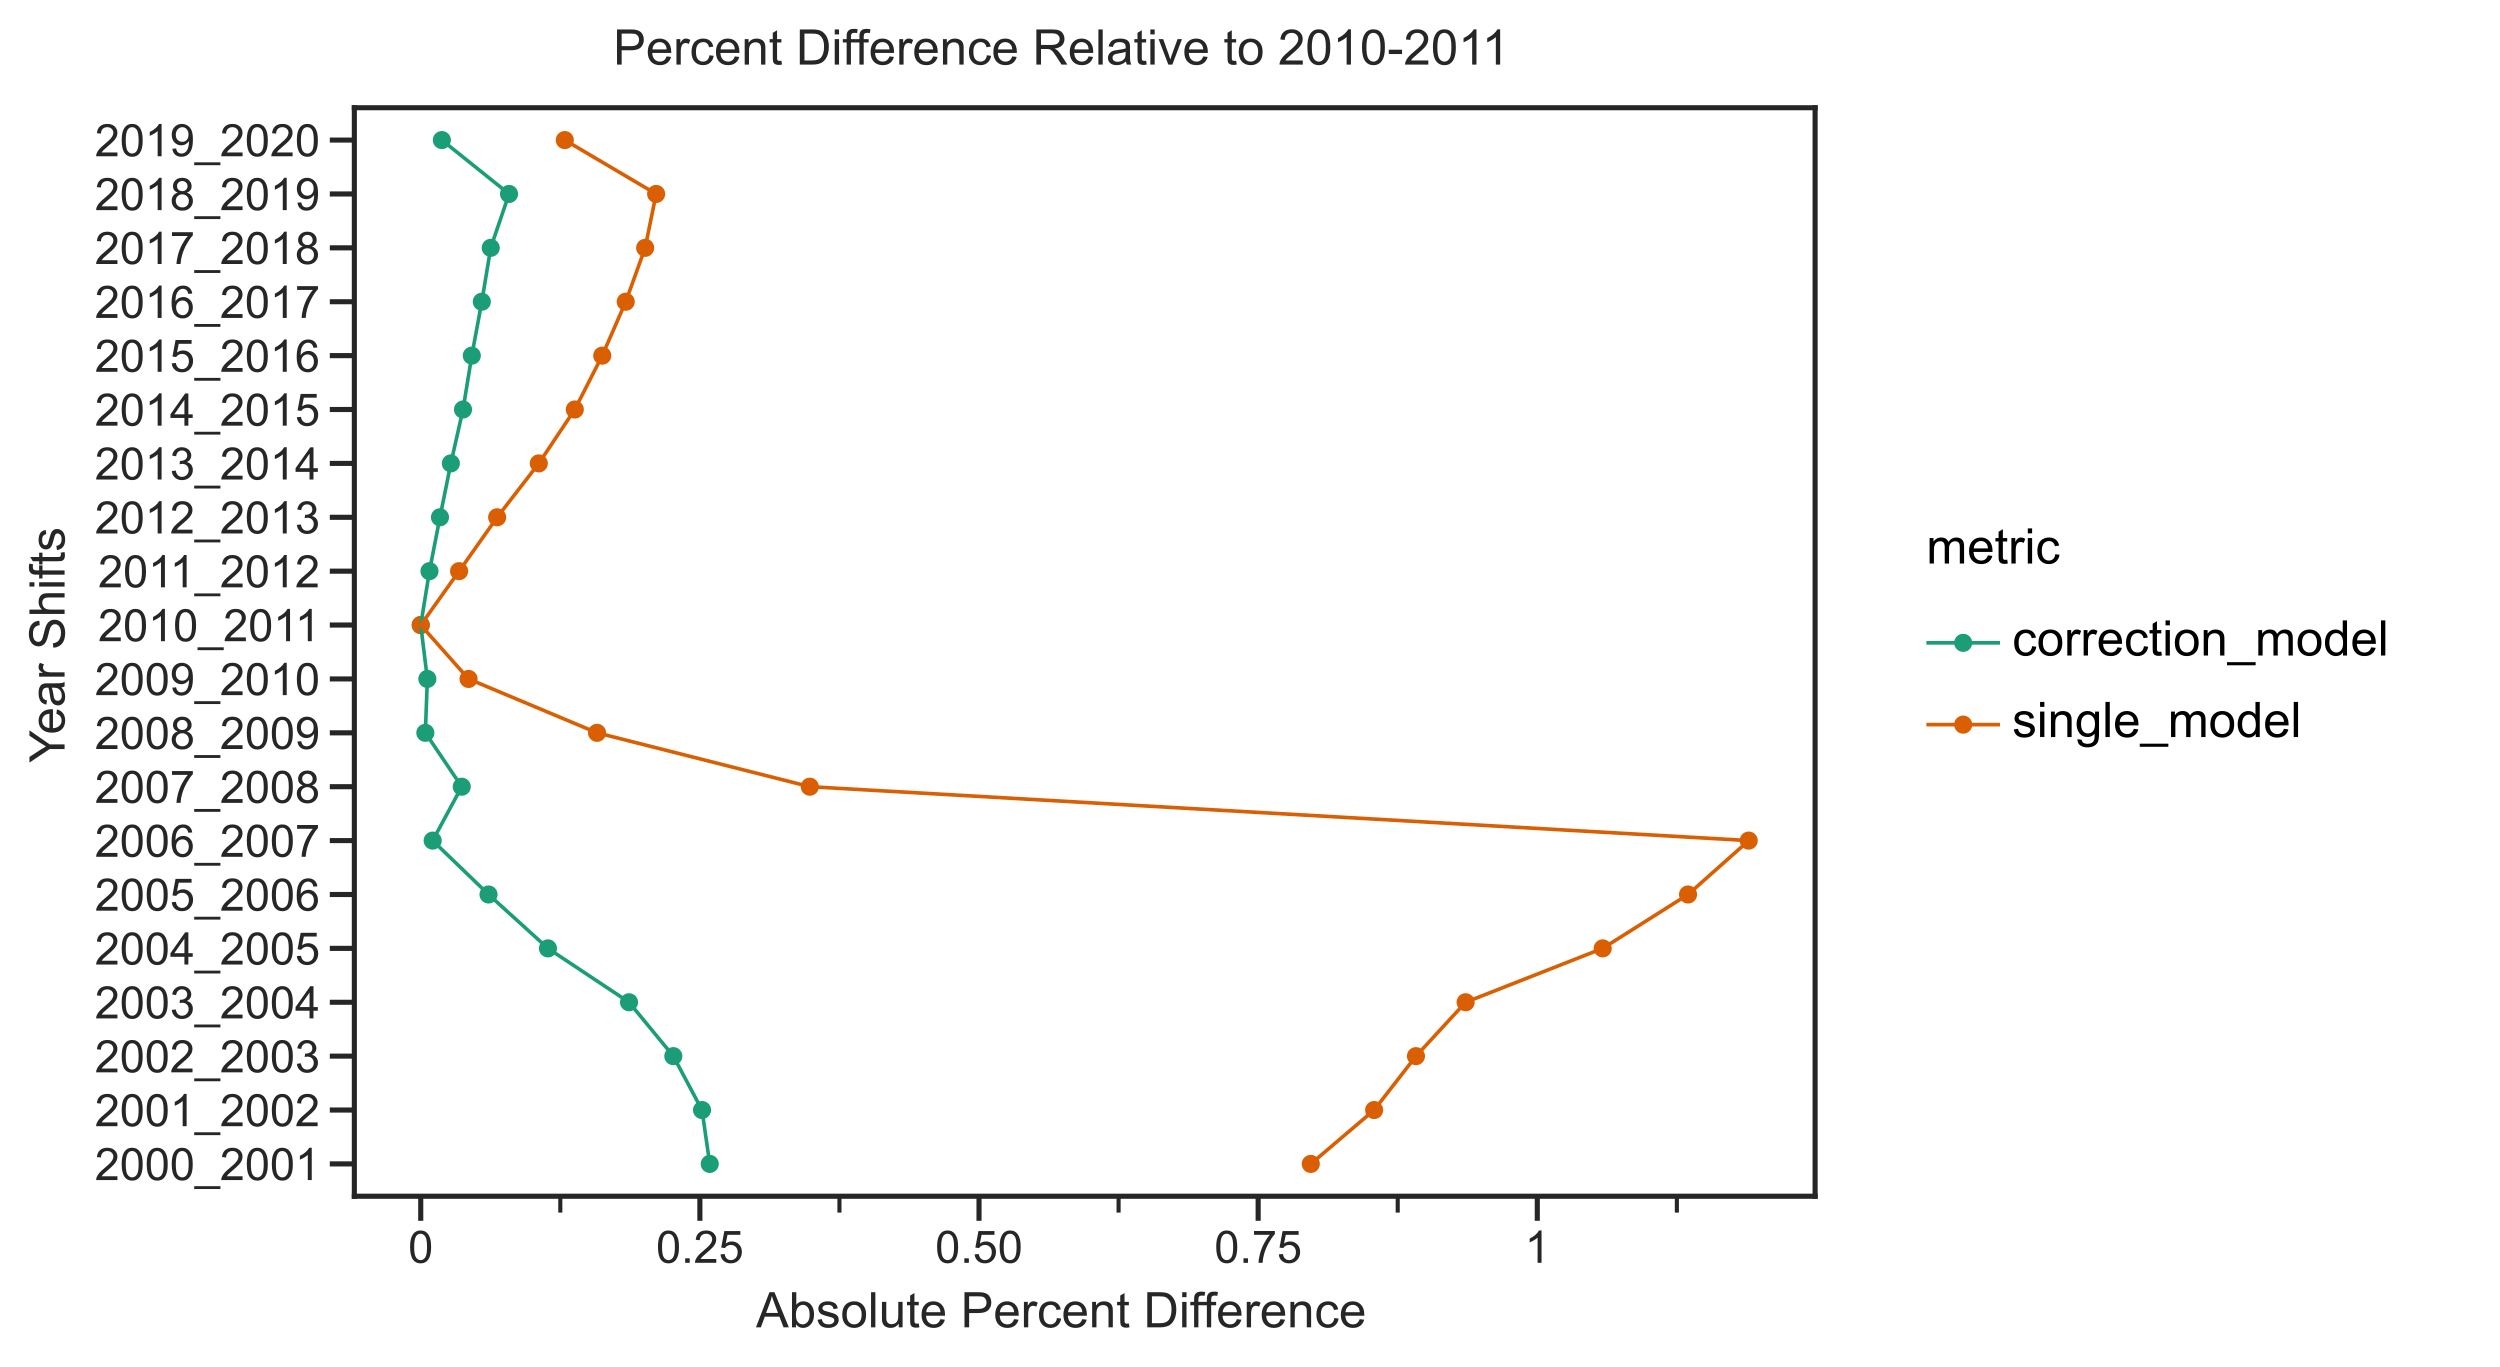 <?xml version="1.0" encoding="utf-8" standalone="no"?>
<!DOCTYPE svg PUBLIC "-//W3C//DTD SVG 1.1//EN"
  "http://www.w3.org/Graphics/SVG/1.1/DTD/svg11.dtd">
<!-- Created with matplotlib (https://matplotlib.org/) -->
<svg height="334.087pt" version="1.1" viewBox="0 0 611.186 334.087" width="611.186pt" xmlns="http://www.w3.org/2000/svg" xmlns:xlink="http://www.w3.org/1999/xlink">
 <defs>
  <style type="text/css">*{stroke-linecap:butt;stroke-linejoin:round;}</style>
 </defs>
 <g id="figure_1">
  <g id="patch_1">
   <path d="M 0 334.087
L 611.186 334.087
L 611.186 0
L 0 0
z
" style="fill:#ffffff;"/>
  </g>
  <g id="axes_1">
   <g id="patch_2">
    <path d="M 86.628 292.452
L 443.748 292.452
L 443.748 26.34
L 86.628 26.34
z
" style="fill:#ffffff;"/>
   </g>
   <g id="matplotlib.axis_1">
    <g id="xtick_1">
     <g id="line2d_1">
      <defs>
       <path d="M 0 0
L 0 6
" id="m4c891aa20e" style="stroke:#262626;stroke-width:1.25;"/>
      </defs>
      <g>
       <use style="fill:#262626;stroke:#262626;stroke-width:1.25;" x="102.86" xlink:href="#m4c891aa20e" y="292.452"/>
      </g>
     </g>
     <g id="text_1">
      <!-- 0 -->
      <g style="fill:#262626;" transform="translate(99.802 308.726)scale(0.11 -0.11)">
       <defs>
        <path d="M 4.156 35.297
Q 4.156 48 6.766 55.734
Q 9.375 63.484 14.516 67.672
Q 19.672 71.875 27.484 71.875
Q 33.25 71.875 37.594 69.547
Q 41.938 67.234 44.766 62.859
Q 47.609 58.5 49.219 52.219
Q 50.828 45.953 50.828 35.297
Q 50.828 22.703 48.234 14.969
Q 45.656 7.234 40.5 3
Q 35.359 -1.219 27.484 -1.219
Q 17.141 -1.219 11.234 6.203
Q 4.156 15.141 4.156 35.297
z
M 13.188 35.297
Q 13.188 17.672 17.312 11.828
Q 21.438 6 27.484 6
Q 33.547 6 37.672 11.859
Q 41.797 17.719 41.797 35.297
Q 41.797 52.984 37.672 58.781
Q 33.547 64.594 27.391 64.594
Q 21.344 64.594 17.719 59.469
Q 13.188 52.938 13.188 35.297
z
" id="ArialMT-48"/>
       </defs>
       <use xlink:href="#ArialMT-48"/>
      </g>
     </g>
    </g>
    <g id="xtick_2">
     <g id="line2d_2">
      <g>
       <use style="fill:#262626;stroke:#262626;stroke-width:1.25;" x="171.102" xlink:href="#m4c891aa20e" y="292.452"/>
      </g>
     </g>
     <g id="text_2">
      <!-- 0.25 -->
      <g style="fill:#262626;" transform="translate(160.399 308.726)scale(0.11 -0.11)">
       <defs>
        <path d="M 9.078 0
L 9.078 10.016
L 19.094 10.016
L 19.094 0
z
" id="ArialMT-46"/>
        <path d="M 50.344 8.453
L 50.344 0
L 3.031 0
Q 2.938 3.172 4.047 6.109
Q 5.859 10.938 9.828 15.625
Q 13.812 20.312 21.344 26.469
Q 33.016 36.031 37.109 41.625
Q 41.219 47.219 41.219 52.203
Q 41.219 57.422 37.469 61
Q 33.734 64.594 27.734 64.594
Q 21.391 64.594 17.578 60.781
Q 13.766 56.984 13.719 50.25
L 4.688 51.172
Q 5.609 61.281 11.656 66.578
Q 17.719 71.875 27.938 71.875
Q 38.234 71.875 44.234 66.156
Q 50.25 60.453 50.25 52
Q 50.25 47.703 48.484 43.547
Q 46.734 39.406 42.656 34.812
Q 38.578 30.219 29.109 22.219
Q 21.188 15.578 18.938 13.203
Q 16.703 10.844 15.234 8.453
z
" id="ArialMT-50"/>
        <path d="M 4.156 18.75
L 13.375 19.531
Q 14.406 12.797 18.141 9.391
Q 21.875 6 27.156 6
Q 33.5 6 37.891 10.781
Q 42.281 15.578 42.281 23.484
Q 42.281 31 38.062 35.344
Q 33.844 39.703 27 39.703
Q 22.75 39.703 19.328 37.766
Q 15.922 35.844 13.969 32.766
L 5.719 33.844
L 12.641 70.609
L 48.25 70.609
L 48.25 62.203
L 19.672 62.203
L 15.828 42.969
Q 22.266 47.469 29.344 47.469
Q 38.719 47.469 45.156 40.969
Q 51.609 34.469 51.609 24.266
Q 51.609 14.547 45.953 7.469
Q 39.062 -1.219 27.156 -1.219
Q 17.391 -1.219 11.203 4.25
Q 5.031 9.719 4.156 18.75
z
" id="ArialMT-53"/>
       </defs>
       <use xlink:href="#ArialMT-48"/>
       <use x="55.615" xlink:href="#ArialMT-46"/>
       <use x="83.398" xlink:href="#ArialMT-50"/>
       <use x="139.014" xlink:href="#ArialMT-53"/>
      </g>
     </g>
    </g>
    <g id="xtick_3">
     <g id="line2d_3">
      <g>
       <use style="fill:#262626;stroke:#262626;stroke-width:1.25;" x="239.344" xlink:href="#m4c891aa20e" y="292.452"/>
      </g>
     </g>
     <g id="text_3">
      <!-- 0.50 -->
      <g style="fill:#262626;" transform="translate(228.641 308.726)scale(0.11 -0.11)">
       <use xlink:href="#ArialMT-48"/>
       <use x="55.615" xlink:href="#ArialMT-46"/>
       <use x="83.398" xlink:href="#ArialMT-53"/>
       <use x="139.014" xlink:href="#ArialMT-48"/>
      </g>
     </g>
    </g>
    <g id="xtick_4">
     <g id="line2d_4">
      <g>
       <use style="fill:#262626;stroke:#262626;stroke-width:1.25;" x="307.586" xlink:href="#m4c891aa20e" y="292.452"/>
      </g>
     </g>
     <g id="text_4">
      <!-- 0.75 -->
      <g style="fill:#262626;" transform="translate(296.882 308.726)scale(0.11 -0.11)">
       <defs>
        <path d="M 4.734 62.203
L 4.734 70.656
L 51.078 70.656
L 51.078 63.812
Q 44.234 56.547 37.516 44.484
Q 30.812 32.422 27.156 19.672
Q 24.516 10.688 23.781 0
L 14.75 0
Q 14.891 8.453 18.062 20.406
Q 21.234 32.375 27.172 43.484
Q 33.109 54.594 39.797 62.203
z
" id="ArialMT-55"/>
       </defs>
       <use xlink:href="#ArialMT-48"/>
       <use x="55.615" xlink:href="#ArialMT-46"/>
       <use x="83.398" xlink:href="#ArialMT-55"/>
       <use x="139.014" xlink:href="#ArialMT-53"/>
      </g>
     </g>
    </g>
    <g id="xtick_5">
     <g id="line2d_5">
      <g>
       <use style="fill:#262626;stroke:#262626;stroke-width:1.25;" x="375.828" xlink:href="#m4c891aa20e" y="292.452"/>
      </g>
     </g>
     <g id="text_5">
      <!-- 1 -->
      <g style="fill:#262626;" transform="translate(372.769 308.726)scale(0.11 -0.11)">
       <defs>
        <path d="M 37.25 0
L 28.469 0
L 28.469 56
Q 25.297 52.984 20.141 49.953
Q 14.984 46.922 10.891 45.406
L 10.891 53.906
Q 18.266 57.375 23.781 62.297
Q 29.297 67.234 31.594 71.875
L 37.25 71.875
z
" id="ArialMT-49"/>
       </defs>
       <use xlink:href="#ArialMT-49"/>
      </g>
     </g>
    </g>
    <g id="xtick_6">
     <g id="line2d_6">
      <defs>
       <path d="M 0 0
L 0 4
" id="md0db34b0d5" style="stroke:#262626;"/>
      </defs>
      <g>
       <use style="fill:#262626;stroke:#262626;" x="136.981" xlink:href="#md0db34b0d5" y="292.452"/>
      </g>
     </g>
    </g>
    <g id="xtick_7">
     <g id="line2d_7">
      <g>
       <use style="fill:#262626;stroke:#262626;" x="205.223" xlink:href="#md0db34b0d5" y="292.452"/>
      </g>
     </g>
    </g>
    <g id="xtick_8">
     <g id="line2d_8">
      <g>
       <use style="fill:#262626;stroke:#262626;" x="273.465" xlink:href="#md0db34b0d5" y="292.452"/>
      </g>
     </g>
    </g>
    <g id="xtick_9">
     <g id="line2d_9">
      <g>
       <use style="fill:#262626;stroke:#262626;" x="341.707" xlink:href="#md0db34b0d5" y="292.452"/>
      </g>
     </g>
    </g>
    <g id="xtick_10">
     <g id="line2d_10">
      <g>
       <use style="fill:#262626;stroke:#262626;" x="409.949" xlink:href="#md0db34b0d5" y="292.452"/>
      </g>
     </g>
    </g>
    <g id="text_6">
     <!-- Absolute Percent Difference -->
     <g style="fill:#262626;" transform="translate(184.83 324.502)scale(0.12 -0.12)">
      <defs>
       <path d="M -0.141 0
L 27.344 71.578
L 37.547 71.578
L 66.844 0
L 56.062 0
L 47.703 21.688
L 17.781 21.688
L 9.906 0
z
M 20.516 29.391
L 44.781 29.391
L 37.312 49.219
Q 33.891 58.25 32.234 64.062
Q 30.859 57.172 28.375 50.391
z
" id="ArialMT-65"/>
       <path d="M 14.703 0
L 6.547 0
L 6.547 71.578
L 15.328 71.578
L 15.328 46.047
Q 20.906 53.031 29.547 53.031
Q 34.328 53.031 38.594 51.094
Q 42.875 49.172 45.625 45.672
Q 48.391 42.188 49.953 37.25
Q 51.516 32.328 51.516 26.703
Q 51.516 13.375 44.922 6.094
Q 38.328 -1.172 29.109 -1.172
Q 19.922 -1.172 14.703 6.5
z
M 14.594 26.312
Q 14.594 17 17.141 12.844
Q 21.297 6.062 28.375 6.062
Q 34.125 6.062 38.328 11.062
Q 42.531 16.062 42.531 25.984
Q 42.531 36.141 38.5 40.969
Q 34.469 45.797 28.766 45.797
Q 23 45.797 18.797 40.797
Q 14.594 35.797 14.594 26.312
z
" id="ArialMT-98"/>
       <path d="M 3.078 15.484
L 11.766 16.844
Q 12.5 11.625 15.844 8.844
Q 19.188 6.062 25.203 6.062
Q 31.25 6.062 34.172 8.516
Q 37.109 10.984 37.109 14.312
Q 37.109 17.281 34.516 19
Q 32.719 20.172 25.531 21.969
Q 15.875 24.422 12.141 26.203
Q 8.406 27.984 6.469 31.125
Q 4.547 34.281 4.547 38.094
Q 4.547 41.547 6.125 44.5
Q 7.719 47.469 10.453 49.422
Q 12.5 50.922 16.031 51.969
Q 19.578 53.031 23.641 53.031
Q 29.734 53.031 34.344 51.266
Q 38.969 49.516 41.156 46.5
Q 43.359 43.5 44.188 38.484
L 35.594 37.312
Q 35.016 41.312 32.203 43.547
Q 29.391 45.797 24.266 45.797
Q 18.219 45.797 15.625 43.797
Q 13.031 41.797 13.031 39.109
Q 13.031 37.406 14.109 36.031
Q 15.188 34.625 17.484 33.688
Q 18.797 33.203 25.25 31.453
Q 34.578 28.953 38.25 27.359
Q 41.938 25.781 44.031 22.75
Q 46.141 19.734 46.141 15.234
Q 46.141 10.844 43.578 6.953
Q 41.016 3.078 36.172 0.953
Q 31.344 -1.172 25.25 -1.172
Q 15.141 -1.172 9.844 3.031
Q 4.547 7.234 3.078 15.484
z
" id="ArialMT-115"/>
       <path d="M 3.328 25.922
Q 3.328 40.328 11.328 47.266
Q 18.016 53.031 27.641 53.031
Q 38.328 53.031 45.109 46.016
Q 51.906 39.016 51.906 26.656
Q 51.906 16.656 48.906 10.906
Q 45.906 5.172 40.156 2
Q 34.422 -1.172 27.641 -1.172
Q 16.75 -1.172 10.031 5.812
Q 3.328 12.797 3.328 25.922
z
M 12.359 25.922
Q 12.359 15.969 16.703 11.016
Q 21.047 6.062 27.641 6.062
Q 34.188 6.062 38.531 11.031
Q 42.875 16.016 42.875 26.219
Q 42.875 35.844 38.5 40.797
Q 34.125 45.75 27.641 45.75
Q 21.047 45.75 16.703 40.812
Q 12.359 35.891 12.359 25.922
z
" id="ArialMT-111"/>
       <path d="M 6.391 0
L 6.391 71.578
L 15.188 71.578
L 15.188 0
z
" id="ArialMT-108"/>
       <path d="M 40.578 0
L 40.578 7.625
Q 34.516 -1.172 24.125 -1.172
Q 19.531 -1.172 15.547 0.578
Q 11.578 2.344 9.641 5
Q 7.719 7.672 6.938 11.531
Q 6.391 14.109 6.391 19.734
L 6.391 51.859
L 15.188 51.859
L 15.188 23.094
Q 15.188 16.219 15.719 13.812
Q 16.547 10.359 19.234 8.375
Q 21.922 6.391 25.875 6.391
Q 29.828 6.391 33.297 8.422
Q 36.766 10.453 38.203 13.938
Q 39.656 17.438 39.656 24.078
L 39.656 51.859
L 48.438 51.859
L 48.438 0
z
" id="ArialMT-117"/>
       <path d="M 25.781 7.859
L 27.047 0.094
Q 23.344 -0.688 20.406 -0.688
Q 15.625 -0.688 12.984 0.828
Q 10.359 2.344 9.281 4.812
Q 8.203 7.281 8.203 15.188
L 8.203 45.016
L 1.766 45.016
L 1.766 51.859
L 8.203 51.859
L 8.203 64.703
L 16.938 69.969
L 16.938 51.859
L 25.781 51.859
L 25.781 45.016
L 16.938 45.016
L 16.938 14.703
Q 16.938 10.938 17.406 9.859
Q 17.875 8.797 18.922 8.156
Q 19.969 7.516 21.922 7.516
Q 23.391 7.516 25.781 7.859
z
" id="ArialMT-116"/>
       <path d="M 42.094 16.703
L 51.172 15.578
Q 49.031 7.625 43.219 3.219
Q 37.406 -1.172 28.375 -1.172
Q 17 -1.172 10.328 5.828
Q 3.656 12.844 3.656 25.484
Q 3.656 38.578 10.391 45.797
Q 17.141 53.031 27.875 53.031
Q 38.281 53.031 44.875 45.953
Q 51.469 38.875 51.469 26.031
Q 51.469 25.25 51.422 23.688
L 12.75 23.688
Q 13.234 15.141 17.578 10.594
Q 21.922 6.062 28.422 6.062
Q 33.25 6.062 36.672 8.594
Q 40.094 11.141 42.094 16.703
z
M 13.234 30.906
L 42.188 30.906
Q 41.609 37.453 38.875 40.719
Q 34.672 45.797 27.984 45.797
Q 21.922 45.797 17.797 41.75
Q 13.672 37.703 13.234 30.906
z
" id="ArialMT-101"/>
       <path id="ArialMT-32"/>
       <path d="M 7.719 0
L 7.719 71.578
L 34.719 71.578
Q 41.844 71.578 45.609 70.906
Q 50.875 70.016 54.438 67.547
Q 58.016 65.094 60.188 60.641
Q 62.359 56.203 62.359 50.875
Q 62.359 41.75 56.547 35.422
Q 50.734 29.109 35.547 29.109
L 17.188 29.109
L 17.188 0
z
M 17.188 37.547
L 35.688 37.547
Q 44.875 37.547 48.734 40.969
Q 52.594 44.391 52.594 50.594
Q 52.594 55.078 50.312 58.266
Q 48.047 61.469 44.344 62.5
Q 41.938 63.141 35.5 63.141
L 17.188 63.141
z
" id="ArialMT-80"/>
       <path d="M 6.5 0
L 6.5 51.859
L 14.406 51.859
L 14.406 44
Q 17.438 49.516 20 51.266
Q 22.562 53.031 25.641 53.031
Q 30.078 53.031 34.672 50.203
L 31.641 42.047
Q 28.422 43.953 25.203 43.953
Q 22.312 43.953 20.016 42.219
Q 17.719 40.484 16.75 37.406
Q 15.281 32.719 15.281 27.156
L 15.281 0
z
" id="ArialMT-114"/>
       <path d="M 40.438 19
L 49.078 17.875
Q 47.656 8.938 41.812 3.875
Q 35.984 -1.172 27.484 -1.172
Q 16.844 -1.172 10.375 5.781
Q 3.906 12.75 3.906 25.734
Q 3.906 34.125 6.688 40.422
Q 9.469 46.734 15.156 49.875
Q 20.844 53.031 27.547 53.031
Q 35.984 53.031 41.359 48.75
Q 46.734 44.484 48.25 36.625
L 39.703 35.297
Q 38.484 40.531 35.375 43.156
Q 32.281 45.797 27.875 45.797
Q 21.234 45.797 17.078 41.031
Q 12.938 36.281 12.938 25.984
Q 12.938 15.531 16.938 10.797
Q 20.953 6.062 27.391 6.062
Q 32.562 6.062 36.031 9.234
Q 39.5 12.406 40.438 19
z
" id="ArialMT-99"/>
       <path d="M 6.594 0
L 6.594 51.859
L 14.5 51.859
L 14.5 44.484
Q 20.219 53.031 31 53.031
Q 35.688 53.031 39.625 51.344
Q 43.562 49.656 45.516 46.922
Q 47.469 44.188 48.25 40.438
Q 48.734 37.984 48.734 31.891
L 48.734 0
L 39.938 0
L 39.938 31.547
Q 39.938 36.922 38.906 39.578
Q 37.891 42.234 35.281 43.812
Q 32.672 45.406 29.156 45.406
Q 23.531 45.406 19.453 41.844
Q 15.375 38.281 15.375 28.328
L 15.375 0
z
" id="ArialMT-110"/>
       <path d="M 7.719 0
L 7.719 71.578
L 32.375 71.578
Q 40.719 71.578 45.125 70.562
Q 51.266 69.141 55.609 65.438
Q 61.281 60.641 64.078 53.188
Q 66.891 45.75 66.891 36.188
Q 66.891 28.031 64.984 21.734
Q 63.094 15.438 60.109 11.297
Q 57.125 7.172 53.578 4.797
Q 50.047 2.438 45.047 1.219
Q 40.047 0 33.547 0
z
M 17.188 8.453
L 32.469 8.453
Q 39.547 8.453 43.578 9.766
Q 47.609 11.078 50 13.484
Q 53.375 16.844 55.25 22.531
Q 57.125 28.219 57.125 36.328
Q 57.125 47.562 53.438 53.594
Q 49.75 59.625 44.484 61.672
Q 40.672 63.141 32.234 63.141
L 17.188 63.141
z
" id="ArialMT-68"/>
       <path d="M 6.641 61.469
L 6.641 71.578
L 15.438 71.578
L 15.438 61.469
z
M 6.641 0
L 6.641 51.859
L 15.438 51.859
L 15.438 0
z
" id="ArialMT-105"/>
       <path d="M 8.688 0
L 8.688 45.016
L 0.922 45.016
L 0.922 51.859
L 8.688 51.859
L 8.688 57.375
Q 8.688 62.594 9.625 65.141
Q 10.891 68.562 14.078 70.672
Q 17.281 72.797 23.047 72.797
Q 26.766 72.797 31.25 71.922
L 29.938 64.266
Q 27.203 64.75 24.75 64.75
Q 20.75 64.75 19.094 63.031
Q 17.438 61.328 17.438 56.641
L 17.438 51.859
L 27.547 51.859
L 27.547 45.016
L 17.438 45.016
L 17.438 0
z
" id="ArialMT-102"/>
      </defs>
      <use xlink:href="#ArialMT-65"/>
      <use x="66.699" xlink:href="#ArialMT-98"/>
      <use x="122.314" xlink:href="#ArialMT-115"/>
      <use x="172.314" xlink:href="#ArialMT-111"/>
      <use x="227.93" xlink:href="#ArialMT-108"/>
      <use x="250.146" xlink:href="#ArialMT-117"/>
      <use x="305.762" xlink:href="#ArialMT-116"/>
      <use x="333.545" xlink:href="#ArialMT-101"/>
      <use x="389.16" xlink:href="#ArialMT-32"/>
      <use x="416.943" xlink:href="#ArialMT-80"/>
      <use x="483.643" xlink:href="#ArialMT-101"/>
      <use x="539.258" xlink:href="#ArialMT-114"/>
      <use x="572.559" xlink:href="#ArialMT-99"/>
      <use x="622.559" xlink:href="#ArialMT-101"/>
      <use x="678.174" xlink:href="#ArialMT-110"/>
      <use x="733.789" xlink:href="#ArialMT-116"/>
      <use x="761.572" xlink:href="#ArialMT-32"/>
      <use x="789.355" xlink:href="#ArialMT-68"/>
      <use x="861.572" xlink:href="#ArialMT-105"/>
      <use x="883.789" xlink:href="#ArialMT-102"/>
      <use x="909.822" xlink:href="#ArialMT-102"/>
      <use x="937.605" xlink:href="#ArialMT-101"/>
      <use x="993.221" xlink:href="#ArialMT-114"/>
      <use x="1026.521" xlink:href="#ArialMT-101"/>
      <use x="1082.137" xlink:href="#ArialMT-110"/>
      <use x="1137.752" xlink:href="#ArialMT-99"/>
      <use x="1187.752" xlink:href="#ArialMT-101"/>
     </g>
    </g>
   </g>
   <g id="matplotlib.axis_2">
    <g id="ytick_1">
     <g id="line2d_11">
      <defs>
       <path d="M 0 0
L -6 0
" id="m97878aebc6" style="stroke:#262626;stroke-width:1.25;"/>
      </defs>
      <g>
       <use style="fill:#262626;stroke:#262626;stroke-width:1.25;" x="86.628" xlink:href="#m97878aebc6" y="284.548"/>
      </g>
     </g>
     <g id="text_7">
      <!-- 2000_2001 -->
      <g style="fill:#262626;" transform="translate(23.174 288.501)scale(0.11 -0.11)">
       <defs>
        <path d="M -1.516 -19.875
L -1.516 -13.531
L 56.734 -13.531
L 56.734 -19.875
z
" id="ArialMT-95"/>
       </defs>
       <use xlink:href="#ArialMT-50"/>
       <use x="55.615" xlink:href="#ArialMT-48"/>
       <use x="111.23" xlink:href="#ArialMT-48"/>
       <use x="166.846" xlink:href="#ArialMT-48"/>
       <use x="222.461" xlink:href="#ArialMT-95"/>
       <use x="278.076" xlink:href="#ArialMT-50"/>
       <use x="333.691" xlink:href="#ArialMT-48"/>
       <use x="389.307" xlink:href="#ArialMT-48"/>
       <use x="444.922" xlink:href="#ArialMT-49"/>
      </g>
     </g>
    </g>
    <g id="ytick_2">
     <g id="line2d_12">
      <g>
       <use style="fill:#262626;stroke:#262626;stroke-width:1.25;" x="86.628" xlink:href="#m97878aebc6" y="271.374"/>
      </g>
     </g>
     <g id="text_8">
      <!-- 2001_2002 -->
      <g style="fill:#262626;" transform="translate(23.174 275.327)scale(0.11 -0.11)">
       <use xlink:href="#ArialMT-50"/>
       <use x="55.615" xlink:href="#ArialMT-48"/>
       <use x="111.23" xlink:href="#ArialMT-48"/>
       <use x="166.846" xlink:href="#ArialMT-49"/>
       <use x="222.461" xlink:href="#ArialMT-95"/>
       <use x="278.076" xlink:href="#ArialMT-50"/>
       <use x="333.691" xlink:href="#ArialMT-48"/>
       <use x="389.307" xlink:href="#ArialMT-48"/>
       <use x="444.922" xlink:href="#ArialMT-50"/>
      </g>
     </g>
    </g>
    <g id="ytick_3">
     <g id="line2d_13">
      <g>
       <use style="fill:#262626;stroke:#262626;stroke-width:1.25;" x="86.628" xlink:href="#m97878aebc6" y="258.2"/>
      </g>
     </g>
     <g id="text_9">
      <!-- 2002_2003 -->
      <g style="fill:#262626;" transform="translate(23.174 262.153)scale(0.11 -0.11)">
       <defs>
        <path d="M 4.203 18.891
L 12.984 20.062
Q 14.5 12.594 18.141 9.297
Q 21.781 6 27 6
Q 33.203 6 37.469 10.297
Q 41.75 14.594 41.75 20.953
Q 41.75 27 37.797 30.922
Q 33.844 34.859 27.734 34.859
Q 25.25 34.859 21.531 33.891
L 22.516 41.609
Q 23.391 41.5 23.922 41.5
Q 29.547 41.5 34.031 44.422
Q 38.531 47.359 38.531 53.469
Q 38.531 58.297 35.25 61.469
Q 31.984 64.656 26.812 64.656
Q 21.688 64.656 18.266 61.422
Q 14.844 58.203 13.875 51.766
L 5.078 53.328
Q 6.688 62.156 12.391 67.016
Q 18.109 71.875 26.609 71.875
Q 32.469 71.875 37.391 69.359
Q 42.328 66.844 44.938 62.5
Q 47.562 58.156 47.562 53.266
Q 47.562 48.641 45.062 44.828
Q 42.578 41.016 37.703 38.766
Q 44.047 37.312 47.562 32.688
Q 51.078 28.078 51.078 21.141
Q 51.078 11.766 44.234 5.25
Q 37.406 -1.266 26.953 -1.266
Q 17.531 -1.266 11.297 4.344
Q 5.078 9.969 4.203 18.891
z
" id="ArialMT-51"/>
       </defs>
       <use xlink:href="#ArialMT-50"/>
       <use x="55.615" xlink:href="#ArialMT-48"/>
       <use x="111.23" xlink:href="#ArialMT-48"/>
       <use x="166.846" xlink:href="#ArialMT-50"/>
       <use x="222.461" xlink:href="#ArialMT-95"/>
       <use x="278.076" xlink:href="#ArialMT-50"/>
       <use x="333.691" xlink:href="#ArialMT-48"/>
       <use x="389.307" xlink:href="#ArialMT-48"/>
       <use x="444.922" xlink:href="#ArialMT-51"/>
      </g>
     </g>
    </g>
    <g id="ytick_4">
     <g id="line2d_14">
      <g>
       <use style="fill:#262626;stroke:#262626;stroke-width:1.25;" x="86.628" xlink:href="#m97878aebc6" y="245.026"/>
      </g>
     </g>
     <g id="text_10">
      <!-- 2003_2004 -->
      <g style="fill:#262626;" transform="translate(23.174 248.98)scale(0.11 -0.11)">
       <defs>
        <path d="M 32.328 0
L 32.328 17.141
L 1.266 17.141
L 1.266 25.203
L 33.938 71.578
L 41.109 71.578
L 41.109 25.203
L 50.781 25.203
L 50.781 17.141
L 41.109 17.141
L 41.109 0
z
M 32.328 25.203
L 32.328 57.469
L 9.906 25.203
z
" id="ArialMT-52"/>
       </defs>
       <use xlink:href="#ArialMT-50"/>
       <use x="55.615" xlink:href="#ArialMT-48"/>
       <use x="111.23" xlink:href="#ArialMT-48"/>
       <use x="166.846" xlink:href="#ArialMT-51"/>
       <use x="222.461" xlink:href="#ArialMT-95"/>
       <use x="278.076" xlink:href="#ArialMT-50"/>
       <use x="333.691" xlink:href="#ArialMT-48"/>
       <use x="389.307" xlink:href="#ArialMT-48"/>
       <use x="444.922" xlink:href="#ArialMT-52"/>
      </g>
     </g>
    </g>
    <g id="ytick_5">
     <g id="line2d_15">
      <g>
       <use style="fill:#262626;stroke:#262626;stroke-width:1.25;" x="86.628" xlink:href="#m97878aebc6" y="231.853"/>
      </g>
     </g>
     <g id="text_11">
      <!-- 2004_2005 -->
      <g style="fill:#262626;" transform="translate(23.174 235.806)scale(0.11 -0.11)">
       <use xlink:href="#ArialMT-50"/>
       <use x="55.615" xlink:href="#ArialMT-48"/>
       <use x="111.23" xlink:href="#ArialMT-48"/>
       <use x="166.846" xlink:href="#ArialMT-52"/>
       <use x="222.461" xlink:href="#ArialMT-95"/>
       <use x="278.076" xlink:href="#ArialMT-50"/>
       <use x="333.691" xlink:href="#ArialMT-48"/>
       <use x="389.307" xlink:href="#ArialMT-48"/>
       <use x="444.922" xlink:href="#ArialMT-53"/>
      </g>
     </g>
    </g>
    <g id="ytick_6">
     <g id="line2d_16">
      <g>
       <use style="fill:#262626;stroke:#262626;stroke-width:1.25;" x="86.628" xlink:href="#m97878aebc6" y="218.679"/>
      </g>
     </g>
     <g id="text_12">
      <!-- 2005_2006 -->
      <g style="fill:#262626;" transform="translate(23.174 222.632)scale(0.11 -0.11)">
       <defs>
        <path d="M 49.75 54.047
L 41.016 53.375
Q 39.844 58.547 37.703 60.891
Q 34.125 64.656 28.906 64.656
Q 24.703 64.656 21.531 62.312
Q 17.391 59.281 14.984 53.469
Q 12.594 47.656 12.5 36.922
Q 15.672 41.75 20.266 44.094
Q 24.859 46.438 29.891 46.438
Q 38.672 46.438 44.844 39.969
Q 51.031 33.5 51.031 23.25
Q 51.031 16.5 48.125 10.719
Q 45.219 4.938 40.141 1.859
Q 35.062 -1.219 28.609 -1.219
Q 17.625 -1.219 10.688 6.859
Q 3.766 14.938 3.766 33.5
Q 3.766 54.25 11.422 63.672
Q 18.109 71.875 29.438 71.875
Q 37.891 71.875 43.281 67.141
Q 48.688 62.406 49.75 54.047
z
M 13.875 23.188
Q 13.875 18.656 15.797 14.5
Q 17.719 10.359 21.188 8.172
Q 24.656 6 28.469 6
Q 34.031 6 38.031 10.484
Q 42.047 14.984 42.047 22.703
Q 42.047 30.125 38.078 34.391
Q 34.125 38.672 28.125 38.672
Q 22.172 38.672 18.016 34.391
Q 13.875 30.125 13.875 23.188
z
" id="ArialMT-54"/>
       </defs>
       <use xlink:href="#ArialMT-50"/>
       <use x="55.615" xlink:href="#ArialMT-48"/>
       <use x="111.23" xlink:href="#ArialMT-48"/>
       <use x="166.846" xlink:href="#ArialMT-53"/>
       <use x="222.461" xlink:href="#ArialMT-95"/>
       <use x="278.076" xlink:href="#ArialMT-50"/>
       <use x="333.691" xlink:href="#ArialMT-48"/>
       <use x="389.307" xlink:href="#ArialMT-48"/>
       <use x="444.922" xlink:href="#ArialMT-54"/>
      </g>
     </g>
    </g>
    <g id="ytick_7">
     <g id="line2d_17">
      <g>
       <use style="fill:#262626;stroke:#262626;stroke-width:1.25;" x="86.628" xlink:href="#m97878aebc6" y="205.505"/>
      </g>
     </g>
     <g id="text_13">
      <!-- 2006_2007 -->
      <g style="fill:#262626;" transform="translate(23.174 209.458)scale(0.11 -0.11)">
       <use xlink:href="#ArialMT-50"/>
       <use x="55.615" xlink:href="#ArialMT-48"/>
       <use x="111.23" xlink:href="#ArialMT-48"/>
       <use x="166.846" xlink:href="#ArialMT-54"/>
       <use x="222.461" xlink:href="#ArialMT-95"/>
       <use x="278.076" xlink:href="#ArialMT-50"/>
       <use x="333.691" xlink:href="#ArialMT-48"/>
       <use x="389.307" xlink:href="#ArialMT-48"/>
       <use x="444.922" xlink:href="#ArialMT-55"/>
      </g>
     </g>
    </g>
    <g id="ytick_8">
     <g id="line2d_18">
      <g>
       <use style="fill:#262626;stroke:#262626;stroke-width:1.25;" x="86.628" xlink:href="#m97878aebc6" y="192.331"/>
      </g>
     </g>
     <g id="text_14">
      <!-- 2007_2008 -->
      <g style="fill:#262626;" transform="translate(23.174 196.284)scale(0.11 -0.11)">
       <defs>
        <path d="M 17.672 38.812
Q 12.203 40.828 9.562 44.531
Q 6.938 48.25 6.938 53.422
Q 6.938 61.234 12.547 66.547
Q 18.172 71.875 27.484 71.875
Q 36.859 71.875 42.578 66.422
Q 48.297 60.984 48.297 53.172
Q 48.297 48.188 45.672 44.5
Q 43.062 40.828 37.75 38.812
Q 44.344 36.672 47.781 31.875
Q 51.219 27.094 51.219 20.453
Q 51.219 11.281 44.719 5.031
Q 38.234 -1.219 27.641 -1.219
Q 17.047 -1.219 10.547 5.047
Q 4.047 11.328 4.047 20.703
Q 4.047 27.688 7.594 32.391
Q 11.141 37.109 17.672 38.812
z
M 15.922 53.719
Q 15.922 48.641 19.188 45.406
Q 22.469 42.188 27.688 42.188
Q 32.766 42.188 36.016 45.375
Q 39.266 48.578 39.266 53.219
Q 39.266 58.062 35.906 61.359
Q 32.562 64.656 27.594 64.656
Q 22.562 64.656 19.234 61.422
Q 15.922 58.203 15.922 53.719
z
M 13.094 20.656
Q 13.094 16.891 14.875 13.375
Q 16.656 9.859 20.172 7.922
Q 23.688 6 27.734 6
Q 34.031 6 38.125 10.047
Q 42.234 14.109 42.234 20.359
Q 42.234 26.703 38.016 30.859
Q 33.797 35.016 27.438 35.016
Q 21.234 35.016 17.156 30.906
Q 13.094 26.812 13.094 20.656
z
" id="ArialMT-56"/>
       </defs>
       <use xlink:href="#ArialMT-50"/>
       <use x="55.615" xlink:href="#ArialMT-48"/>
       <use x="111.23" xlink:href="#ArialMT-48"/>
       <use x="166.846" xlink:href="#ArialMT-55"/>
       <use x="222.461" xlink:href="#ArialMT-95"/>
       <use x="278.076" xlink:href="#ArialMT-50"/>
       <use x="333.691" xlink:href="#ArialMT-48"/>
       <use x="389.307" xlink:href="#ArialMT-48"/>
       <use x="444.922" xlink:href="#ArialMT-56"/>
      </g>
     </g>
    </g>
    <g id="ytick_9">
     <g id="line2d_19">
      <g>
       <use style="fill:#262626;stroke:#262626;stroke-width:1.25;" x="86.628" xlink:href="#m97878aebc6" y="179.157"/>
      </g>
     </g>
     <g id="text_15">
      <!-- 2008_2009 -->
      <g style="fill:#262626;" transform="translate(23.174 183.11)scale(0.11 -0.11)">
       <defs>
        <path d="M 5.469 16.547
L 13.922 17.328
Q 14.984 11.375 18.016 8.688
Q 21.047 6 25.781 6
Q 29.828 6 32.875 7.859
Q 35.938 9.719 37.891 12.812
Q 39.844 15.922 41.156 21.188
Q 42.484 26.469 42.484 31.938
Q 42.484 32.516 42.438 33.688
Q 39.797 29.5 35.234 26.875
Q 30.672 24.266 25.344 24.266
Q 16.453 24.266 10.297 30.703
Q 4.156 37.156 4.156 47.703
Q 4.156 58.594 10.578 65.234
Q 17 71.875 26.656 71.875
Q 33.641 71.875 39.422 68.109
Q 45.219 64.359 48.219 57.391
Q 51.219 50.438 51.219 37.25
Q 51.219 23.531 48.234 15.406
Q 45.266 7.281 39.375 3.031
Q 33.5 -1.219 25.594 -1.219
Q 17.188 -1.219 11.859 3.438
Q 6.547 8.109 5.469 16.547
z
M 41.453 48.141
Q 41.453 55.719 37.422 60.156
Q 33.406 64.594 27.734 64.594
Q 21.875 64.594 17.531 59.812
Q 13.188 55.031 13.188 47.406
Q 13.188 40.578 17.312 36.297
Q 21.438 32.031 27.484 32.031
Q 33.594 32.031 37.516 36.297
Q 41.453 40.578 41.453 48.141
z
" id="ArialMT-57"/>
       </defs>
       <use xlink:href="#ArialMT-50"/>
       <use x="55.615" xlink:href="#ArialMT-48"/>
       <use x="111.23" xlink:href="#ArialMT-48"/>
       <use x="166.846" xlink:href="#ArialMT-56"/>
       <use x="222.461" xlink:href="#ArialMT-95"/>
       <use x="278.076" xlink:href="#ArialMT-50"/>
       <use x="333.691" xlink:href="#ArialMT-48"/>
       <use x="389.307" xlink:href="#ArialMT-48"/>
       <use x="444.922" xlink:href="#ArialMT-57"/>
      </g>
     </g>
    </g>
    <g id="ytick_10">
     <g id="line2d_20">
      <g>
       <use style="fill:#262626;stroke:#262626;stroke-width:1.25;" x="86.628" xlink:href="#m97878aebc6" y="165.983"/>
      </g>
     </g>
     <g id="text_16">
      <!-- 2009_2010 -->
      <g style="fill:#262626;" transform="translate(23.174 169.936)scale(0.11 -0.11)">
       <use xlink:href="#ArialMT-50"/>
       <use x="55.615" xlink:href="#ArialMT-48"/>
       <use x="111.23" xlink:href="#ArialMT-48"/>
       <use x="166.846" xlink:href="#ArialMT-57"/>
       <use x="222.461" xlink:href="#ArialMT-95"/>
       <use x="278.076" xlink:href="#ArialMT-50"/>
       <use x="333.691" xlink:href="#ArialMT-48"/>
       <use x="389.307" xlink:href="#ArialMT-49"/>
       <use x="444.922" xlink:href="#ArialMT-48"/>
      </g>
     </g>
    </g>
    <g id="ytick_11">
     <g id="line2d_21">
      <g>
       <use style="fill:#262626;stroke:#262626;stroke-width:1.25;" x="86.628" xlink:href="#m97878aebc6" y="152.809"/>
      </g>
     </g>
     <g id="text_17">
      <!-- 2010_2011 -->
      <g style="fill:#262626;" transform="translate(23.986 156.762)scale(0.11 -0.11)">
       <use xlink:href="#ArialMT-50"/>
       <use x="55.615" xlink:href="#ArialMT-48"/>
       <use x="111.23" xlink:href="#ArialMT-49"/>
       <use x="166.846" xlink:href="#ArialMT-48"/>
       <use x="222.461" xlink:href="#ArialMT-95"/>
       <use x="278.076" xlink:href="#ArialMT-50"/>
       <use x="333.691" xlink:href="#ArialMT-48"/>
       <use x="389.307" xlink:href="#ArialMT-49"/>
       <use x="437.547" xlink:href="#ArialMT-49"/>
      </g>
     </g>
    </g>
    <g id="ytick_12">
     <g id="line2d_22">
      <g>
       <use style="fill:#262626;stroke:#262626;stroke-width:1.25;" x="86.628" xlink:href="#m97878aebc6" y="139.635"/>
      </g>
     </g>
     <g id="text_18">
      <!-- 2011_2012 -->
      <g style="fill:#262626;" transform="translate(23.986 143.589)scale(0.11 -0.11)">
       <use xlink:href="#ArialMT-50"/>
       <use x="55.615" xlink:href="#ArialMT-48"/>
       <use x="111.23" xlink:href="#ArialMT-49"/>
       <use x="159.471" xlink:href="#ArialMT-49"/>
       <use x="215.086" xlink:href="#ArialMT-95"/>
       <use x="270.701" xlink:href="#ArialMT-50"/>
       <use x="326.316" xlink:href="#ArialMT-48"/>
       <use x="381.932" xlink:href="#ArialMT-49"/>
       <use x="437.547" xlink:href="#ArialMT-50"/>
      </g>
     </g>
    </g>
    <g id="ytick_13">
     <g id="line2d_23">
      <g>
       <use style="fill:#262626;stroke:#262626;stroke-width:1.25;" x="86.628" xlink:href="#m97878aebc6" y="126.462"/>
      </g>
     </g>
     <g id="text_19">
      <!-- 2012_2013 -->
      <g style="fill:#262626;" transform="translate(23.174 130.415)scale(0.11 -0.11)">
       <use xlink:href="#ArialMT-50"/>
       <use x="55.615" xlink:href="#ArialMT-48"/>
       <use x="111.23" xlink:href="#ArialMT-49"/>
       <use x="166.846" xlink:href="#ArialMT-50"/>
       <use x="222.461" xlink:href="#ArialMT-95"/>
       <use x="278.076" xlink:href="#ArialMT-50"/>
       <use x="333.691" xlink:href="#ArialMT-48"/>
       <use x="389.307" xlink:href="#ArialMT-49"/>
       <use x="444.922" xlink:href="#ArialMT-51"/>
      </g>
     </g>
    </g>
    <g id="ytick_14">
     <g id="line2d_24">
      <g>
       <use style="fill:#262626;stroke:#262626;stroke-width:1.25;" x="86.628" xlink:href="#m97878aebc6" y="113.288"/>
      </g>
     </g>
     <g id="text_20">
      <!-- 2013_2014 -->
      <g style="fill:#262626;" transform="translate(23.174 117.241)scale(0.11 -0.11)">
       <use xlink:href="#ArialMT-50"/>
       <use x="55.615" xlink:href="#ArialMT-48"/>
       <use x="111.23" xlink:href="#ArialMT-49"/>
       <use x="166.846" xlink:href="#ArialMT-51"/>
       <use x="222.461" xlink:href="#ArialMT-95"/>
       <use x="278.076" xlink:href="#ArialMT-50"/>
       <use x="333.691" xlink:href="#ArialMT-48"/>
       <use x="389.307" xlink:href="#ArialMT-49"/>
       <use x="444.922" xlink:href="#ArialMT-52"/>
      </g>
     </g>
    </g>
    <g id="ytick_15">
     <g id="line2d_25">
      <g>
       <use style="fill:#262626;stroke:#262626;stroke-width:1.25;" x="86.628" xlink:href="#m97878aebc6" y="100.114"/>
      </g>
     </g>
     <g id="text_21">
      <!-- 2014_2015 -->
      <g style="fill:#262626;" transform="translate(23.174 104.067)scale(0.11 -0.11)">
       <use xlink:href="#ArialMT-50"/>
       <use x="55.615" xlink:href="#ArialMT-48"/>
       <use x="111.23" xlink:href="#ArialMT-49"/>
       <use x="166.846" xlink:href="#ArialMT-52"/>
       <use x="222.461" xlink:href="#ArialMT-95"/>
       <use x="278.076" xlink:href="#ArialMT-50"/>
       <use x="333.691" xlink:href="#ArialMT-48"/>
       <use x="389.307" xlink:href="#ArialMT-49"/>
       <use x="444.922" xlink:href="#ArialMT-53"/>
      </g>
     </g>
    </g>
    <g id="ytick_16">
     <g id="line2d_26">
      <g>
       <use style="fill:#262626;stroke:#262626;stroke-width:1.25;" x="86.628" xlink:href="#m97878aebc6" y="86.94"/>
      </g>
     </g>
     <g id="text_22">
      <!-- 2015_2016 -->
      <g style="fill:#262626;" transform="translate(23.174 90.893)scale(0.11 -0.11)">
       <use xlink:href="#ArialMT-50"/>
       <use x="55.615" xlink:href="#ArialMT-48"/>
       <use x="111.23" xlink:href="#ArialMT-49"/>
       <use x="166.846" xlink:href="#ArialMT-53"/>
       <use x="222.461" xlink:href="#ArialMT-95"/>
       <use x="278.076" xlink:href="#ArialMT-50"/>
       <use x="333.691" xlink:href="#ArialMT-48"/>
       <use x="389.307" xlink:href="#ArialMT-49"/>
       <use x="444.922" xlink:href="#ArialMT-54"/>
      </g>
     </g>
    </g>
    <g id="ytick_17">
     <g id="line2d_27">
      <g>
       <use style="fill:#262626;stroke:#262626;stroke-width:1.25;" x="86.628" xlink:href="#m97878aebc6" y="73.766"/>
      </g>
     </g>
     <g id="text_23">
      <!-- 2016_2017 -->
      <g style="fill:#262626;" transform="translate(23.174 77.719)scale(0.11 -0.11)">
       <use xlink:href="#ArialMT-50"/>
       <use x="55.615" xlink:href="#ArialMT-48"/>
       <use x="111.23" xlink:href="#ArialMT-49"/>
       <use x="166.846" xlink:href="#ArialMT-54"/>
       <use x="222.461" xlink:href="#ArialMT-95"/>
       <use x="278.076" xlink:href="#ArialMT-50"/>
       <use x="333.691" xlink:href="#ArialMT-48"/>
       <use x="389.307" xlink:href="#ArialMT-49"/>
       <use x="444.922" xlink:href="#ArialMT-55"/>
      </g>
     </g>
    </g>
    <g id="ytick_18">
     <g id="line2d_28">
      <g>
       <use style="fill:#262626;stroke:#262626;stroke-width:1.25;" x="86.628" xlink:href="#m97878aebc6" y="60.592"/>
      </g>
     </g>
     <g id="text_24">
      <!-- 2017_2018 -->
      <g style="fill:#262626;" transform="translate(23.174 64.545)scale(0.11 -0.11)">
       <use xlink:href="#ArialMT-50"/>
       <use x="55.615" xlink:href="#ArialMT-48"/>
       <use x="111.23" xlink:href="#ArialMT-49"/>
       <use x="166.846" xlink:href="#ArialMT-55"/>
       <use x="222.461" xlink:href="#ArialMT-95"/>
       <use x="278.076" xlink:href="#ArialMT-50"/>
       <use x="333.691" xlink:href="#ArialMT-48"/>
       <use x="389.307" xlink:href="#ArialMT-49"/>
       <use x="444.922" xlink:href="#ArialMT-56"/>
      </g>
     </g>
    </g>
    <g id="ytick_19">
     <g id="line2d_29">
      <g>
       <use style="fill:#262626;stroke:#262626;stroke-width:1.25;" x="86.628" xlink:href="#m97878aebc6" y="47.418"/>
      </g>
     </g>
     <g id="text_25">
      <!-- 2018_2019 -->
      <g style="fill:#262626;" transform="translate(23.174 51.372)scale(0.11 -0.11)">
       <use xlink:href="#ArialMT-50"/>
       <use x="55.615" xlink:href="#ArialMT-48"/>
       <use x="111.23" xlink:href="#ArialMT-49"/>
       <use x="166.846" xlink:href="#ArialMT-56"/>
       <use x="222.461" xlink:href="#ArialMT-95"/>
       <use x="278.076" xlink:href="#ArialMT-50"/>
       <use x="333.691" xlink:href="#ArialMT-48"/>
       <use x="389.307" xlink:href="#ArialMT-49"/>
       <use x="444.922" xlink:href="#ArialMT-57"/>
      </g>
     </g>
    </g>
    <g id="ytick_20">
     <g id="line2d_30">
      <g>
       <use style="fill:#262626;stroke:#262626;stroke-width:1.25;" x="86.628" xlink:href="#m97878aebc6" y="34.245"/>
      </g>
     </g>
     <g id="text_26">
      <!-- 2019_2020 -->
      <g style="fill:#262626;" transform="translate(23.174 38.198)scale(0.11 -0.11)">
       <use xlink:href="#ArialMT-50"/>
       <use x="55.615" xlink:href="#ArialMT-48"/>
       <use x="111.23" xlink:href="#ArialMT-49"/>
       <use x="166.846" xlink:href="#ArialMT-57"/>
       <use x="222.461" xlink:href="#ArialMT-95"/>
       <use x="278.076" xlink:href="#ArialMT-50"/>
       <use x="333.691" xlink:href="#ArialMT-48"/>
       <use x="389.307" xlink:href="#ArialMT-50"/>
       <use x="444.922" xlink:href="#ArialMT-48"/>
      </g>
     </g>
    </g>
    <g id="text_27">
     <!-- Year Shifts -->
     <g style="fill:#262626;" transform="translate(15.789 186.466)rotate(-90)scale(0.12 -0.12)">
      <defs>
       <path d="M 27.875 0
L 27.875 30.328
L 0.297 71.578
L 11.812 71.578
L 25.922 50
Q 29.828 43.953 33.203 37.891
Q 36.422 43.5 41.016 50.531
L 54.891 71.578
L 65.922 71.578
L 37.359 30.328
L 37.359 0
z
" id="ArialMT-89"/>
       <path d="M 40.438 6.391
Q 35.547 2.25 31.031 0.531
Q 26.516 -1.172 21.344 -1.172
Q 12.797 -1.172 8.203 3
Q 3.609 7.172 3.609 13.672
Q 3.609 17.484 5.344 20.625
Q 7.078 23.781 9.891 25.688
Q 12.703 27.594 16.219 28.562
Q 18.797 29.25 24.031 29.891
Q 34.672 31.156 39.703 32.906
Q 39.75 34.719 39.75 35.203
Q 39.75 40.578 37.25 42.781
Q 33.891 45.75 27.25 45.75
Q 21.047 45.75 18.094 43.578
Q 15.141 41.406 13.719 35.891
L 5.125 37.062
Q 6.297 42.578 8.984 45.969
Q 11.672 49.359 16.75 51.188
Q 21.828 53.031 28.516 53.031
Q 35.156 53.031 39.297 51.469
Q 43.453 49.906 45.406 47.531
Q 47.359 45.172 48.141 41.547
Q 48.578 39.312 48.578 33.453
L 48.578 21.734
Q 48.578 9.469 49.141 6.219
Q 49.703 2.984 51.375 0
L 42.188 0
Q 40.828 2.734 40.438 6.391
z
M 39.703 26.031
Q 34.906 24.078 25.344 22.703
Q 19.922 21.922 17.672 20.938
Q 15.438 19.969 14.203 18.094
Q 12.984 16.219 12.984 13.922
Q 12.984 10.406 15.641 8.062
Q 18.312 5.719 23.438 5.719
Q 28.516 5.719 32.469 7.938
Q 36.422 10.156 38.281 14.016
Q 39.703 17 39.703 22.797
z
" id="ArialMT-97"/>
       <path d="M 4.5 23
L 13.422 23.781
Q 14.062 18.406 16.375 14.969
Q 18.703 11.531 23.578 9.406
Q 28.469 7.281 34.578 7.281
Q 39.984 7.281 44.141 8.891
Q 48.297 10.5 50.312 13.297
Q 52.344 16.109 52.344 19.438
Q 52.344 22.797 50.391 25.312
Q 48.438 27.828 43.953 29.547
Q 41.062 30.672 31.203 33.031
Q 21.344 35.406 17.391 37.5
Q 12.25 40.188 9.734 44.156
Q 7.234 48.141 7.234 53.078
Q 7.234 58.5 10.297 63.203
Q 13.375 67.922 19.281 70.359
Q 25.203 72.797 32.422 72.797
Q 40.375 72.797 46.453 70.234
Q 52.547 67.672 55.812 62.688
Q 59.078 57.719 59.328 51.422
L 50.25 50.734
Q 49.516 57.516 45.281 60.984
Q 41.062 64.453 32.812 64.453
Q 24.219 64.453 20.281 61.297
Q 16.359 58.156 16.359 53.719
Q 16.359 49.859 19.141 47.359
Q 21.875 44.875 33.422 42.266
Q 44.969 39.656 49.266 37.703
Q 55.516 34.812 58.484 30.391
Q 61.469 25.984 61.469 20.219
Q 61.469 14.5 58.203 9.438
Q 54.938 4.391 48.797 1.578
Q 42.672 -1.219 35.016 -1.219
Q 25.297 -1.219 18.719 1.609
Q 12.156 4.438 8.422 10.125
Q 4.688 15.828 4.5 23
z
" id="ArialMT-83"/>
       <path d="M 6.594 0
L 6.594 71.578
L 15.375 71.578
L 15.375 45.906
Q 21.531 53.031 30.906 53.031
Q 36.672 53.031 40.922 50.75
Q 45.172 48.484 47 44.484
Q 48.828 40.484 48.828 32.859
L 48.828 0
L 40.047 0
L 40.047 32.859
Q 40.047 39.453 37.188 42.453
Q 34.328 45.453 29.109 45.453
Q 25.203 45.453 21.75 43.422
Q 18.312 41.406 16.844 37.938
Q 15.375 34.469 15.375 28.375
L 15.375 0
z
" id="ArialMT-104"/>
      </defs>
      <use xlink:href="#ArialMT-89"/>
      <use x="57.574" xlink:href="#ArialMT-101"/>
      <use x="113.189" xlink:href="#ArialMT-97"/>
      <use x="168.805" xlink:href="#ArialMT-114"/>
      <use x="202.105" xlink:href="#ArialMT-32"/>
      <use x="229.889" xlink:href="#ArialMT-83"/>
      <use x="296.588" xlink:href="#ArialMT-104"/>
      <use x="352.203" xlink:href="#ArialMT-105"/>
      <use x="374.42" xlink:href="#ArialMT-102"/>
      <use x="402.203" xlink:href="#ArialMT-116"/>
      <use x="429.986" xlink:href="#ArialMT-115"/>
     </g>
    </g>
   </g>
   <g id="PathCollection_1">
    <path clip-path="url(#p0c20b9014b)" d="M 173.516 286.32
C 173.986 286.32 174.437 286.134 174.769 285.801
C 175.102 285.469 175.288 285.018 175.288 284.548
C 175.288 284.078 175.102 283.627 174.769 283.295
C 174.437 282.962 173.986 282.776 173.516 282.776
C 173.046 282.776 172.595 282.962 172.263 283.295
C 171.93 283.627 171.744 284.078 171.744 284.548
C 171.744 285.018 171.93 285.469 172.263 285.801
C 172.595 286.134 173.046 286.32 173.516 286.32
z
" style="fill:#1b9e77;stroke:#1b9e77;stroke-width:0.886;"/>
    <path clip-path="url(#p0c20b9014b)" d="M 171.627 273.147
C 172.097 273.147 172.548 272.96 172.88 272.627
C 173.212 272.295 173.399 271.844 173.399 271.374
C 173.399 270.904 173.212 270.453 172.88 270.121
C 172.548 269.788 172.097 269.602 171.627 269.602
C 171.157 269.602 170.706 269.788 170.373 270.121
C 170.041 270.453 169.854 270.904 169.854 271.374
C 169.854 271.844 170.041 272.295 170.373 272.627
C 170.706 272.96 171.157 273.147 171.627 273.147
z
" style="fill:#1b9e77;stroke:#1b9e77;stroke-width:0.886;"/>
    <path clip-path="url(#p0c20b9014b)" d="M 164.611 259.973
C 165.081 259.973 165.532 259.786 165.864 259.454
C 166.197 259.121 166.383 258.67 166.383 258.2
C 166.383 257.73 166.197 257.279 165.864 256.947
C 165.532 256.615 165.081 256.428 164.611 256.428
C 164.141 256.428 163.69 256.615 163.358 256.947
C 163.025 257.279 162.839 257.73 162.839 258.2
C 162.839 258.67 163.025 259.121 163.358 259.454
C 163.69 259.786 164.141 259.973 164.611 259.973
z
" style="fill:#1b9e77;stroke:#1b9e77;stroke-width:0.886;"/>
    <path clip-path="url(#p0c20b9014b)" d="M 153.779 246.799
C 154.249 246.799 154.7 246.612 155.033 246.28
C 155.365 245.947 155.552 245.496 155.552 245.026
C 155.552 244.556 155.365 244.105 155.033 243.773
C 154.7 243.441 154.249 243.254 153.779 243.254
C 153.309 243.254 152.858 243.441 152.526 243.773
C 152.193 244.105 152.007 244.556 152.007 245.026
C 152.007 245.496 152.193 245.947 152.526 246.28
C 152.858 246.612 153.309 246.799 153.779 246.799
z
" style="fill:#1b9e77;stroke:#1b9e77;stroke-width:0.886;"/>
    <path clip-path="url(#p0c20b9014b)" d="M 133.958 233.625
C 134.429 233.625 134.879 233.438 135.212 233.106
C 135.544 232.773 135.731 232.323 135.731 231.853
C 135.731 231.382 135.544 230.932 135.212 230.599
C 134.879 230.267 134.429 230.08 133.958 230.08
C 133.488 230.08 133.038 230.267 132.705 230.599
C 132.373 230.932 132.186 231.382 132.186 231.853
C 132.186 232.323 132.373 232.773 132.705 233.106
C 133.038 233.438 133.488 233.625 133.958 233.625
z
" style="fill:#1b9e77;stroke:#1b9e77;stroke-width:0.886;"/>
    <path clip-path="url(#p0c20b9014b)" d="M 119.434 220.451
C 119.904 220.451 120.355 220.264 120.687 219.932
C 121.02 219.6 121.207 219.149 121.207 218.679
C 121.207 218.209 121.02 217.758 120.687 217.425
C 120.355 217.093 119.904 216.906 119.434 216.906
C 118.964 216.906 118.513 217.093 118.181 217.425
C 117.848 217.758 117.662 218.209 117.662 218.679
C 117.662 219.149 117.848 219.6 118.181 219.932
C 118.513 220.264 118.964 220.451 119.434 220.451
z
" style="fill:#1b9e77;stroke:#1b9e77;stroke-width:0.886;"/>
    <path clip-path="url(#p0c20b9014b)" d="M 105.777 207.277
C 106.247 207.277 106.698 207.09 107.031 206.758
C 107.363 206.426 107.55 205.975 107.55 205.505
C 107.55 205.035 107.363 204.584 107.031 204.251
C 106.698 203.919 106.247 203.732 105.777 203.732
C 105.307 203.732 104.857 203.919 104.524 204.251
C 104.192 204.584 104.005 205.035 104.005 205.505
C 104.005 205.975 104.192 206.426 104.524 206.758
C 104.857 207.09 105.307 207.277 105.777 207.277
z
" style="fill:#1b9e77;stroke:#1b9e77;stroke-width:0.886;"/>
    <path clip-path="url(#p0c20b9014b)" d="M 112.885 194.103
C 113.355 194.103 113.806 193.917 114.139 193.584
C 114.471 193.252 114.658 192.801 114.658 192.331
C 114.658 191.861 114.471 191.41 114.139 191.078
C 113.806 190.745 113.355 190.558 112.885 190.558
C 112.415 190.558 111.964 190.745 111.632 191.078
C 111.3 191.41 111.113 191.861 111.113 192.331
C 111.113 192.801 111.3 193.252 111.632 193.584
C 111.964 193.917 112.415 194.103 112.885 194.103
z
" style="fill:#1b9e77;stroke:#1b9e77;stroke-width:0.886;"/>
    <path clip-path="url(#p0c20b9014b)" d="M 103.986 180.93
C 104.456 180.93 104.906 180.743 105.239 180.41
C 105.571 180.078 105.758 179.627 105.758 179.157
C 105.758 178.687 105.571 178.236 105.239 177.904
C 104.906 177.571 104.456 177.385 103.986 177.385
C 103.515 177.385 103.065 177.571 102.732 177.904
C 102.4 178.236 102.213 178.687 102.213 179.157
C 102.213 179.627 102.4 180.078 102.732 180.41
C 103.065 180.743 103.515 180.93 103.986 180.93
z
" style="fill:#1b9e77;stroke:#1b9e77;stroke-width:0.886;"/>
    <path clip-path="url(#p0c20b9014b)" d="M 104.479 167.756
C 104.949 167.756 105.4 167.569 105.732 167.237
C 106.064 166.904 106.251 166.453 106.251 165.983
C 106.251 165.513 106.064 165.062 105.732 164.73
C 105.4 164.398 104.949 164.211 104.479 164.211
C 104.009 164.211 103.558 164.398 103.225 164.73
C 102.893 165.062 102.706 165.513 102.706 165.983
C 102.706 166.453 102.893 166.904 103.225 167.237
C 103.558 167.569 104.009 167.756 104.479 167.756
z
" style="fill:#1b9e77;stroke:#1b9e77;stroke-width:0.886;"/>
    <path clip-path="url(#p0c20b9014b)" d="M 102.86 154.582
C 103.33 154.582 103.781 154.395 104.114 154.063
C 104.446 153.73 104.633 153.279 104.633 152.809
C 104.633 152.339 104.446 151.888 104.114 151.556
C 103.781 151.224 103.33 151.037 102.86 151.037
C 102.39 151.037 101.939 151.224 101.607 151.556
C 101.275 151.888 101.088 152.339 101.088 152.809
C 101.088 153.279 101.275 153.73 101.607 154.063
C 101.939 154.395 102.39 154.582 102.86 154.582
z
" style="fill:#1b9e77;stroke:#1b9e77;stroke-width:0.886;"/>
    <path clip-path="url(#p0c20b9014b)" d="M 104.994 141.408
C 105.464 141.408 105.915 141.221 106.248 140.889
C 106.58 140.556 106.767 140.106 106.767 139.635
C 106.767 139.165 106.58 138.715 106.248 138.382
C 105.915 138.05 105.464 137.863 104.994 137.863
C 104.524 137.863 104.073 138.05 103.741 138.382
C 103.409 138.715 103.222 139.165 103.222 139.635
C 103.222 140.106 103.409 140.556 103.741 140.889
C 104.073 141.221 104.524 141.408 104.994 141.408
z
" style="fill:#1b9e77;stroke:#1b9e77;stroke-width:0.886;"/>
    <path clip-path="url(#p0c20b9014b)" d="M 107.56 128.234
C 108.03 128.234 108.481 128.047 108.814 127.715
C 109.146 127.383 109.333 126.932 109.333 126.462
C 109.333 125.992 109.146 125.541 108.814 125.208
C 108.481 124.876 108.03 124.689 107.56 124.689
C 107.09 124.689 106.639 124.876 106.307 125.208
C 105.975 125.541 105.788 125.992 105.788 126.462
C 105.788 126.932 105.975 127.383 106.307 127.715
C 106.639 128.047 107.09 128.234 107.56 128.234
z
" style="fill:#1b9e77;stroke:#1b9e77;stroke-width:0.886;"/>
    <path clip-path="url(#p0c20b9014b)" d="M 110.22 115.06
C 110.69 115.06 111.141 114.873 111.474 114.541
C 111.806 114.209 111.993 113.758 111.993 113.288
C 111.993 112.818 111.806 112.367 111.474 112.034
C 111.141 111.702 110.69 111.515 110.22 111.515
C 109.75 111.515 109.299 111.702 108.967 112.034
C 108.635 112.367 108.448 112.818 108.448 113.288
C 108.448 113.758 108.635 114.209 108.967 114.541
C 109.299 114.873 109.75 115.06 110.22 115.06
z
" style="fill:#1b9e77;stroke:#1b9e77;stroke-width:0.886;"/>
    <path clip-path="url(#p0c20b9014b)" d="M 113.196 101.886
C 113.666 101.886 114.117 101.7 114.449 101.367
C 114.781 101.035 114.968 100.584 114.968 100.114
C 114.968 99.644 114.781 99.193 114.449 98.861
C 114.117 98.528 113.666 98.341 113.196 98.341
C 112.726 98.341 112.275 98.528 111.942 98.861
C 111.61 99.193 111.423 99.644 111.423 100.114
C 111.423 100.584 111.61 101.035 111.942 101.367
C 112.275 101.7 112.726 101.886 113.196 101.886
z
" style="fill:#1b9e77;stroke:#1b9e77;stroke-width:0.886;"/>
    <path clip-path="url(#p0c20b9014b)" d="M 115.343 88.713
C 115.813 88.713 116.263 88.526 116.596 88.193
C 116.928 87.861 117.115 87.41 117.115 86.94
C 117.115 86.47 116.928 86.019 116.596 85.687
C 116.263 85.354 115.813 85.168 115.343 85.168
C 114.872 85.168 114.422 85.354 114.089 85.687
C 113.757 86.019 113.57 86.47 113.57 86.94
C 113.57 87.41 113.757 87.861 114.089 88.193
C 114.422 88.526 114.872 88.713 115.343 88.713
z
" style="fill:#1b9e77;stroke:#1b9e77;stroke-width:0.886;"/>
    <path clip-path="url(#p0c20b9014b)" d="M 117.789 75.539
C 118.259 75.539 118.71 75.352 119.043 75.02
C 119.375 74.687 119.562 74.236 119.562 73.766
C 119.562 73.296 119.375 72.845 119.043 72.513
C 118.71 72.18 118.259 71.994 117.789 71.994
C 117.319 71.994 116.868 72.18 116.536 72.513
C 116.204 72.845 116.017 73.296 116.017 73.766
C 116.017 74.236 116.204 74.687 116.536 75.02
C 116.868 75.352 117.319 75.539 117.789 75.539
z
" style="fill:#1b9e77;stroke:#1b9e77;stroke-width:0.886;"/>
    <path clip-path="url(#p0c20b9014b)" d="M 119.969 62.365
C 120.44 62.365 120.89 62.178 121.223 61.846
C 121.555 61.513 121.742 61.062 121.742 60.592
C 121.742 60.122 121.555 59.671 121.223 59.339
C 120.89 59.007 120.44 58.82 119.969 58.82
C 119.499 58.82 119.049 59.007 118.716 59.339
C 118.384 59.671 118.197 60.122 118.197 60.592
C 118.197 61.062 118.384 61.513 118.716 61.846
C 119.049 62.178 119.499 62.365 119.969 62.365
z
" style="fill:#1b9e77;stroke:#1b9e77;stroke-width:0.886;"/>
    <path clip-path="url(#p0c20b9014b)" d="M 124.447 49.191
C 124.917 49.191 125.368 49.004 125.7 48.672
C 126.032 48.339 126.219 47.889 126.219 47.418
C 126.219 46.948 126.032 46.498 125.7 46.165
C 125.368 45.833 124.917 45.646 124.447 45.646
C 123.977 45.646 123.526 45.833 123.193 46.165
C 122.861 46.498 122.674 46.948 122.674 47.418
C 122.674 47.889 122.861 48.339 123.193 48.672
C 123.526 49.004 123.977 49.191 124.447 49.191
z
" style="fill:#1b9e77;stroke:#1b9e77;stroke-width:0.886;"/>
    <path clip-path="url(#p0c20b9014b)" d="M 108.022 36.017
C 108.492 36.017 108.943 35.83 109.275 35.498
C 109.608 35.166 109.794 34.715 109.794 34.245
C 109.794 33.775 109.608 33.324 109.275 32.991
C 108.943 32.659 108.492 32.472 108.022 32.472
C 107.552 32.472 107.101 32.659 106.769 32.991
C 106.436 33.324 106.249 33.775 106.249 34.245
C 106.249 34.715 106.436 35.166 106.769 35.498
C 107.101 35.83 107.552 36.017 108.022 36.017
z
" style="fill:#1b9e77;stroke:#1b9e77;stroke-width:0.886;"/>
    <path clip-path="url(#p0c20b9014b)" d="M 131.721 115.06
C 132.191 115.06 132.642 114.873 132.974 114.541
C 133.306 114.209 133.493 113.758 133.493 113.288
C 133.493 112.818 133.306 112.367 132.974 112.034
C 132.642 111.702 132.191 111.515 131.721 111.515
C 131.251 111.515 130.8 111.702 130.467 112.034
C 130.135 112.367 129.948 112.818 129.948 113.288
C 129.948 113.758 130.135 114.209 130.467 114.541
C 130.8 114.873 131.251 115.06 131.721 115.06
z
" style="fill:#d95f02;stroke:#d95f02;stroke-width:0.886;"/>
    <path clip-path="url(#p0c20b9014b)" d="M 391.82 233.625
C 392.29 233.625 392.741 233.438 393.074 233.106
C 393.406 232.773 393.593 232.323 393.593 231.853
C 393.593 231.382 393.406 230.932 393.074 230.599
C 392.741 230.267 392.29 230.08 391.82 230.08
C 391.35 230.08 390.899 230.267 390.567 230.599
C 390.235 230.932 390.048 231.382 390.048 231.853
C 390.048 232.323 390.235 232.773 390.567 233.106
C 390.899 233.438 391.35 233.625 391.82 233.625
z
" style="fill:#d95f02;stroke:#d95f02;stroke-width:0.886;"/>
    <path clip-path="url(#p0c20b9014b)" d="M 335.943 273.147
C 336.413 273.147 336.864 272.96 337.196 272.627
C 337.529 272.295 337.715 271.844 337.715 271.374
C 337.715 270.904 337.529 270.453 337.196 270.121
C 336.864 269.788 336.413 269.602 335.943 269.602
C 335.473 269.602 335.022 269.788 334.69 270.121
C 334.357 270.453 334.171 270.904 334.171 271.374
C 334.171 271.844 334.357 272.295 334.69 272.627
C 335.022 272.96 335.473 273.147 335.943 273.147
z
" style="fill:#d95f02;stroke:#d95f02;stroke-width:0.886;"/>
    <path clip-path="url(#p0c20b9014b)" d="M 102.86 154.582
C 103.33 154.582 103.781 154.395 104.114 154.063
C 104.446 153.73 104.633 153.279 104.633 152.809
C 104.633 152.339 104.446 151.888 104.114 151.556
C 103.781 151.224 103.33 151.037 102.86 151.037
C 102.39 151.037 101.939 151.224 101.607 151.556
C 101.275 151.888 101.088 152.339 101.088 152.809
C 101.088 153.279 101.275 153.73 101.607 154.063
C 101.939 154.395 102.39 154.582 102.86 154.582
z
" style="fill:#d95f02;stroke:#d95f02;stroke-width:0.886;"/>
    <path clip-path="url(#p0c20b9014b)" d="M 157.726 62.365
C 158.196 62.365 158.647 62.178 158.979 61.846
C 159.311 61.513 159.498 61.062 159.498 60.592
C 159.498 60.122 159.311 59.671 158.979 59.339
C 158.647 59.007 158.196 58.82 157.726 58.82
C 157.256 58.82 156.805 59.007 156.472 59.339
C 156.14 59.671 155.953 60.122 155.953 60.592
C 155.953 61.062 156.14 61.513 156.472 61.846
C 156.805 62.178 157.256 62.365 157.726 62.365
z
" style="fill:#d95f02;stroke:#d95f02;stroke-width:0.886;"/>
    <path clip-path="url(#p0c20b9014b)" d="M 140.522 101.886
C 140.992 101.886 141.443 101.7 141.775 101.367
C 142.108 101.035 142.294 100.584 142.294 100.114
C 142.294 99.644 142.108 99.193 141.775 98.861
C 141.443 98.528 140.992 98.341 140.522 98.341
C 140.052 98.341 139.601 98.528 139.269 98.861
C 138.936 99.193 138.749 99.644 138.749 100.114
C 138.749 100.584 138.936 101.035 139.269 101.367
C 139.601 101.7 140.052 101.886 140.522 101.886
z
" style="fill:#d95f02;stroke:#d95f02;stroke-width:0.886;"/>
    <path clip-path="url(#p0c20b9014b)" d="M 320.454 286.32
C 320.924 286.32 321.375 286.134 321.708 285.801
C 322.04 285.469 322.227 285.018 322.227 284.548
C 322.227 284.078 322.04 283.627 321.708 283.295
C 321.375 282.962 320.924 282.776 320.454 282.776
C 319.984 282.776 319.533 282.962 319.201 283.295
C 318.869 283.627 318.682 284.078 318.682 284.548
C 318.682 285.018 318.869 285.469 319.201 285.801
C 319.533 286.134 319.984 286.32 320.454 286.32
z
" style="fill:#d95f02;stroke:#d95f02;stroke-width:0.886;"/>
    <path clip-path="url(#p0c20b9014b)" d="M 138.076 36.017
C 138.546 36.017 138.997 35.83 139.329 35.498
C 139.661 35.166 139.848 34.715 139.848 34.245
C 139.848 33.775 139.661 33.324 139.329 32.991
C 138.997 32.659 138.546 32.472 138.076 32.472
C 137.606 32.472 137.155 32.659 136.822 32.991
C 136.49 33.324 136.303 33.775 136.303 34.245
C 136.303 34.715 136.49 35.166 136.822 35.498
C 137.155 35.83 137.606 36.017 138.076 36.017
z
" style="fill:#d95f02;stroke:#d95f02;stroke-width:0.886;"/>
    <path clip-path="url(#p0c20b9014b)" d="M 147.232 88.713
C 147.702 88.713 148.153 88.526 148.486 88.193
C 148.818 87.861 149.005 87.41 149.005 86.94
C 149.005 86.47 148.818 86.019 148.486 85.687
C 148.153 85.354 147.702 85.168 147.232 85.168
C 146.762 85.168 146.311 85.354 145.979 85.687
C 145.647 86.019 145.46 86.47 145.46 86.94
C 145.46 87.41 145.647 87.861 145.979 88.193
C 146.311 88.526 146.762 88.713 147.232 88.713
z
" style="fill:#d95f02;stroke:#d95f02;stroke-width:0.886;"/>
    <path clip-path="url(#p0c20b9014b)" d="M 152.974 75.539
C 153.444 75.539 153.895 75.352 154.227 75.02
C 154.56 74.687 154.746 74.236 154.746 73.766
C 154.746 73.296 154.56 72.845 154.227 72.513
C 153.895 72.18 153.444 71.994 152.974 71.994
C 152.504 71.994 152.053 72.18 151.721 72.513
C 151.388 72.845 151.202 73.296 151.202 73.766
C 151.202 74.236 151.388 74.687 151.721 75.02
C 152.053 75.352 152.504 75.539 152.974 75.539
z
" style="fill:#d95f02;stroke:#d95f02;stroke-width:0.886;"/>
    <path clip-path="url(#p0c20b9014b)" d="M 145.96 180.93
C 146.43 180.93 146.881 180.743 147.213 180.41
C 147.545 180.078 147.732 179.627 147.732 179.157
C 147.732 178.687 147.545 178.236 147.213 177.904
C 146.881 177.571 146.43 177.385 145.96 177.385
C 145.49 177.385 145.039 177.571 144.706 177.904
C 144.374 178.236 144.187 178.687 144.187 179.157
C 144.187 179.627 144.374 180.078 144.706 180.41
C 145.039 180.743 145.49 180.93 145.96 180.93
z
" style="fill:#d95f02;stroke:#d95f02;stroke-width:0.886;"/>
    <path clip-path="url(#p0c20b9014b)" d="M 412.68 220.451
C 413.151 220.451 413.601 220.264 413.934 219.932
C 414.266 219.6 414.453 219.149 414.453 218.679
C 414.453 218.209 414.266 217.758 413.934 217.425
C 413.601 217.093 413.151 216.906 412.68 216.906
C 412.21 216.906 411.76 217.093 411.427 217.425
C 411.095 217.758 410.908 218.209 410.908 218.679
C 410.908 219.149 411.095 219.6 411.427 219.932
C 411.76 220.264 412.21 220.451 412.68 220.451
z
" style="fill:#d95f02;stroke:#d95f02;stroke-width:0.886;"/>
    <path clip-path="url(#p0c20b9014b)" d="M 346.169 259.973
C 346.639 259.973 347.09 259.786 347.422 259.454
C 347.754 259.121 347.941 258.67 347.941 258.2
C 347.941 257.73 347.754 257.279 347.422 256.947
C 347.09 256.615 346.639 256.428 346.169 256.428
C 345.699 256.428 345.248 256.615 344.915 256.947
C 344.583 257.279 344.396 257.73 344.396 258.2
C 344.396 258.67 344.583 259.121 344.915 259.454
C 345.248 259.786 345.699 259.973 346.169 259.973
z
" style="fill:#d95f02;stroke:#d95f02;stroke-width:0.886;"/>
    <path clip-path="url(#p0c20b9014b)" d="M 358.309 246.799
C 358.779 246.799 359.23 246.612 359.563 246.28
C 359.895 245.947 360.082 245.496 360.082 245.026
C 360.082 244.556 359.895 244.105 359.563 243.773
C 359.23 243.441 358.779 243.254 358.309 243.254
C 357.839 243.254 357.388 243.441 357.056 243.773
C 356.724 244.105 356.537 244.556 356.537 245.026
C 356.537 245.496 356.724 245.947 357.056 246.28
C 357.388 246.612 357.839 246.799 358.309 246.799
z
" style="fill:#d95f02;stroke:#d95f02;stroke-width:0.886;"/>
    <path clip-path="url(#p0c20b9014b)" d="M 197.976 194.103
C 198.446 194.103 198.897 193.917 199.229 193.584
C 199.561 193.252 199.748 192.801 199.748 192.331
C 199.748 191.861 199.561 191.41 199.229 191.078
C 198.897 190.745 198.446 190.558 197.976 190.558
C 197.506 190.558 197.055 190.745 196.722 191.078
C 196.39 191.41 196.203 191.861 196.203 192.331
C 196.203 192.801 196.39 193.252 196.722 193.584
C 197.055 193.917 197.506 194.103 197.976 194.103
z
" style="fill:#d95f02;stroke:#d95f02;stroke-width:0.886;"/>
    <path clip-path="url(#p0c20b9014b)" d="M 114.552 167.756
C 115.022 167.756 115.473 167.569 115.806 167.237
C 116.138 166.904 116.325 166.453 116.325 165.983
C 116.325 165.513 116.138 165.062 115.806 164.73
C 115.473 164.398 115.022 164.211 114.552 164.211
C 114.082 164.211 113.631 164.398 113.299 164.73
C 112.967 165.062 112.78 165.513 112.78 165.983
C 112.78 166.453 112.967 166.904 113.299 167.237
C 113.631 167.569 114.082 167.756 114.552 167.756
z
" style="fill:#d95f02;stroke:#d95f02;stroke-width:0.886;"/>
    <path clip-path="url(#p0c20b9014b)" d="M 160.407 49.191
C 160.877 49.191 161.328 49.004 161.66 48.672
C 161.992 48.339 162.179 47.889 162.179 47.418
C 162.179 46.948 161.992 46.498 161.66 46.165
C 161.328 45.833 160.877 45.646 160.407 45.646
C 159.937 45.646 159.486 45.833 159.153 46.165
C 158.821 46.498 158.634 46.948 158.634 47.418
C 158.634 47.889 158.821 48.339 159.153 48.672
C 159.486 49.004 159.937 49.191 160.407 49.191
z
" style="fill:#d95f02;stroke:#d95f02;stroke-width:0.886;"/>
    <path clip-path="url(#p0c20b9014b)" d="M 427.515 207.277
C 427.985 207.277 428.436 207.09 428.768 206.758
C 429.101 206.426 429.287 205.975 429.287 205.505
C 429.287 205.035 429.101 204.584 428.768 204.251
C 428.436 203.919 427.985 203.732 427.515 203.732
C 427.045 203.732 426.594 203.919 426.262 204.251
C 425.929 204.584 425.742 205.035 425.742 205.505
C 425.742 205.975 425.929 206.426 426.262 206.758
C 426.594 207.09 427.045 207.277 427.515 207.277
z
" style="fill:#d95f02;stroke:#d95f02;stroke-width:0.886;"/>
    <path clip-path="url(#p0c20b9014b)" d="M 112.239 141.408
C 112.709 141.408 113.16 141.221 113.492 140.889
C 113.825 140.556 114.011 140.106 114.011 139.635
C 114.011 139.165 113.825 138.715 113.492 138.382
C 113.16 138.05 112.709 137.863 112.239 137.863
C 111.769 137.863 111.318 138.05 110.986 138.382
C 110.653 138.715 110.466 139.165 110.466 139.635
C 110.466 140.106 110.653 140.556 110.986 140.889
C 111.318 141.221 111.769 141.408 112.239 141.408
z
" style="fill:#d95f02;stroke:#d95f02;stroke-width:0.886;"/>
    <path clip-path="url(#p0c20b9014b)" d="M 121.542 128.234
C 122.012 128.234 122.463 128.047 122.795 127.715
C 123.128 127.383 123.314 126.932 123.314 126.462
C 123.314 125.992 123.128 125.541 122.795 125.208
C 122.463 124.876 122.012 124.689 121.542 124.689
C 121.072 124.689 120.621 124.876 120.289 125.208
C 119.956 125.541 119.77 125.992 119.77 126.462
C 119.77 126.932 119.956 127.383 120.289 127.715
C 120.621 128.047 121.072 128.234 121.542 128.234
z
" style="fill:#d95f02;stroke:#d95f02;stroke-width:0.886;"/>
   </g>
   <g id="line2d_31">
    <path clip-path="url(#p0c20b9014b)" d="M 173.516 284.548
L 171.627 271.374
L 164.611 258.2
L 153.779 245.026
L 133.958 231.853
L 119.434 218.679
L 105.777 205.505
L 112.885 192.331
L 103.986 179.157
L 104.479 165.983
L 102.86 152.809
L 104.994 139.635
L 107.56 126.462
L 110.22 113.288
L 113.196 100.114
L 115.343 86.94
L 117.789 73.766
L 119.969 60.592
L 124.447 47.418
L 108.022 34.245
" style="fill:none;stroke:#1b9e77;stroke-width:0.886;"/>
   </g>
   <g id="line2d_32">
    <path clip-path="url(#p0c20b9014b)" d="M 320.454 284.548
L 335.943 271.374
L 346.169 258.2
L 358.309 245.026
L 391.82 231.853
L 412.68 218.679
L 427.515 205.505
L 197.976 192.331
L 145.96 179.157
L 114.552 165.983
L 102.86 152.809
L 112.239 139.635
L 121.542 126.462
L 131.721 113.288
L 140.522 100.114
L 147.232 86.94
L 152.974 73.766
L 157.726 60.592
L 160.407 47.418
L 138.076 34.245
" style="fill:none;stroke:#d95f02;stroke-width:0.886;"/>
   </g>
   <g id="patch_3">
    <path d="M 86.628 292.452
L 86.628 26.34
" style="fill:none;stroke:#262626;stroke-linecap:square;stroke-linejoin:miter;stroke-width:1.25;"/>
   </g>
   <g id="patch_4">
    <path d="M 443.748 292.452
L 443.748 26.34
" style="fill:none;stroke:#262626;stroke-linecap:square;stroke-linejoin:miter;stroke-width:1.25;"/>
   </g>
   <g id="patch_5">
    <path d="M 86.628 292.452
L 443.748 292.452
" style="fill:none;stroke:#262626;stroke-linecap:square;stroke-linejoin:miter;stroke-width:1.25;"/>
   </g>
   <g id="patch_6">
    <path d="M 86.628 26.34
L 443.748 26.34
" style="fill:none;stroke:#262626;stroke-linecap:square;stroke-linejoin:miter;stroke-width:1.25;"/>
   </g>
   <g id="text_28">
    <!-- metric -->
    <g transform="translate(470.948 137.77)scale(0.12 -0.12)">
     <defs>
      <path d="M 6.594 0
L 6.594 51.859
L 14.453 51.859
L 14.453 44.578
Q 16.891 48.391 20.938 50.703
Q 25 53.031 30.172 53.031
Q 35.938 53.031 39.625 50.641
Q 43.312 48.25 44.828 43.953
Q 50.984 53.031 60.844 53.031
Q 68.562 53.031 72.703 48.75
Q 76.859 44.484 76.859 35.594
L 76.859 0
L 68.109 0
L 68.109 32.672
Q 68.109 37.938 67.25 40.25
Q 66.406 42.578 64.156 43.984
Q 61.922 45.406 58.891 45.406
Q 53.422 45.406 49.797 41.766
Q 46.188 38.141 46.188 30.125
L 46.188 0
L 37.406 0
L 37.406 33.688
Q 37.406 39.547 35.25 42.469
Q 33.109 45.406 28.219 45.406
Q 24.516 45.406 21.359 43.453
Q 18.219 41.5 16.797 37.734
Q 15.375 33.984 15.375 26.906
L 15.375 0
z
" id="ArialMT-109"/>
     </defs>
     <use xlink:href="#ArialMT-109"/>
     <use x="83.301" xlink:href="#ArialMT-101"/>
     <use x="138.916" xlink:href="#ArialMT-116"/>
     <use x="166.699" xlink:href="#ArialMT-114"/>
     <use x="200" xlink:href="#ArialMT-105"/>
     <use x="222.217" xlink:href="#ArialMT-99"/>
    </g>
   </g>
   <g id="patch_7">
    <path clip-path="url(#p0fcb02778c)" d="M 470.948 166.155
L 488.948 166.155
L 488.948 148.155
L 470.948 148.155
z
" style="fill:#ffffff;"/>
   </g>
   <g id="line2d_33">
    <path clip-path="url(#p0fcb02778c)" d="M 479.948 157.155
" style="fill:none;stroke:#1f77b4;stroke-linecap:round;stroke-width:1.5;"/>
    <defs>
     <path d="M 0 1.772
C 0.47 1.772 0.921 1.586 1.253 1.253
C 1.586 0.921 1.772 0.47 1.772 0
C 1.772 -0.47 1.586 -0.921 1.253 -1.253
C 0.921 -1.586 0.47 -1.772 0 -1.772
C -0.47 -1.772 -0.921 -1.586 -1.253 -1.253
C -1.586 -0.921 -1.772 -0.47 -1.772 0
C -1.772 0.47 -1.586 0.921 -1.253 1.253
C -0.921 1.586 -0.47 1.772 0 1.772
z
" id="ma3ebd6650f" style="stroke:#1b9e77;stroke-width:0.886;"/>
    </defs>
    <g clip-path="url(#p0fcb02778c)">
     <use style="fill:#1b9e77;stroke:#1b9e77;stroke-width:0.886;" x="479.948" xlink:href="#ma3ebd6650f" y="157.155"/>
    </g>
   </g>
   <g id="line2d_34">
    <path clip-path="url(#p0fcb02778c)" d="M 470.948 157.155
L 488.948 157.155
" style="fill:none;stroke:#1b9e77;stroke-width:0.886;"/>
   </g>
   <g id="text_29">
    <!-- correction_model -->
    <g transform="translate(491.948 160.258)scale(0.12 -0.12)">
     <defs>
      <path d="M 40.234 0
L 40.234 6.547
Q 35.297 -1.172 25.734 -1.172
Q 19.531 -1.172 14.328 2.25
Q 9.125 5.672 6.266 11.797
Q 3.422 17.922 3.422 25.875
Q 3.422 33.641 6 39.969
Q 8.594 46.297 13.766 49.656
Q 18.953 53.031 25.344 53.031
Q 30.031 53.031 33.688 51.047
Q 37.359 49.078 39.656 45.906
L 39.656 71.578
L 48.391 71.578
L 48.391 0
z
M 12.453 25.875
Q 12.453 15.922 16.641 10.984
Q 20.844 6.062 26.562 6.062
Q 32.328 6.062 36.344 10.766
Q 40.375 15.484 40.375 25.141
Q 40.375 35.797 36.266 40.766
Q 32.172 45.75 26.172 45.75
Q 20.312 45.75 16.375 40.969
Q 12.453 36.188 12.453 25.875
z
" id="ArialMT-100"/>
     </defs>
     <use xlink:href="#ArialMT-99"/>
     <use x="50" xlink:href="#ArialMT-111"/>
     <use x="105.615" xlink:href="#ArialMT-114"/>
     <use x="138.916" xlink:href="#ArialMT-114"/>
     <use x="172.217" xlink:href="#ArialMT-101"/>
     <use x="227.832" xlink:href="#ArialMT-99"/>
     <use x="277.832" xlink:href="#ArialMT-116"/>
     <use x="305.615" xlink:href="#ArialMT-105"/>
     <use x="327.832" xlink:href="#ArialMT-111"/>
     <use x="383.447" xlink:href="#ArialMT-110"/>
     <use x="439.062" xlink:href="#ArialMT-95"/>
     <use x="494.678" xlink:href="#ArialMT-109"/>
     <use x="577.979" xlink:href="#ArialMT-111"/>
     <use x="633.594" xlink:href="#ArialMT-100"/>
     <use x="689.209" xlink:href="#ArialMT-101"/>
     <use x="744.824" xlink:href="#ArialMT-108"/>
    </g>
   </g>
   <g id="patch_8">
    <path clip-path="url(#pefe41d3349)" d="M 470.948 186.155
L 488.948 186.155
L 488.948 168.155
L 470.948 168.155
z
" style="fill:#ffffff;"/>
   </g>
   <g id="line2d_35">
    <path clip-path="url(#pefe41d3349)" d="M 479.948 177.155
" style="fill:none;stroke:#1f77b4;stroke-linecap:round;stroke-width:1.5;"/>
    <defs>
     <path d="M 0 1.772
C 0.47 1.772 0.921 1.586 1.253 1.253
C 1.586 0.921 1.772 0.47 1.772 0
C 1.772 -0.47 1.586 -0.921 1.253 -1.253
C 0.921 -1.586 0.47 -1.772 0 -1.772
C -0.47 -1.772 -0.921 -1.586 -1.253 -1.253
C -1.586 -0.921 -1.772 -0.47 -1.772 0
C -1.772 0.47 -1.586 0.921 -1.253 1.253
C -0.921 1.586 -0.47 1.772 0 1.772
z
" id="m077e164518" style="stroke:#d95f02;stroke-width:0.886;"/>
    </defs>
    <g clip-path="url(#pefe41d3349)">
     <use style="fill:#d95f02;stroke:#d95f02;stroke-width:0.886;" x="479.948" xlink:href="#m077e164518" y="177.155"/>
    </g>
   </g>
   <g id="line2d_36">
    <path clip-path="url(#pefe41d3349)" d="M 470.948 177.155
L 488.948 177.155
" style="fill:none;stroke:#d95f02;stroke-width:0.886;"/>
   </g>
   <g id="text_30">
    <!-- single_model -->
    <g transform="translate(491.948 180.187)scale(0.12 -0.12)">
     <defs>
      <path d="M 4.984 -4.297
L 13.531 -5.562
Q 14.062 -9.516 16.5 -11.328
Q 19.781 -13.766 25.438 -13.766
Q 31.547 -13.766 34.859 -11.328
Q 38.188 -8.891 39.359 -4.5
Q 40.047 -1.812 39.984 6.781
Q 34.234 0 25.641 0
Q 14.938 0 9.078 7.719
Q 3.219 15.438 3.219 26.219
Q 3.219 33.641 5.906 39.906
Q 8.594 46.188 13.688 49.609
Q 18.797 53.031 25.688 53.031
Q 34.859 53.031 40.828 45.609
L 40.828 51.859
L 48.922 51.859
L 48.922 7.031
Q 48.922 -5.078 46.453 -10.125
Q 44 -15.188 38.641 -18.109
Q 33.297 -21.047 25.484 -21.047
Q 16.219 -21.047 10.5 -16.875
Q 4.781 -12.703 4.984 -4.297
z
M 12.25 26.859
Q 12.25 16.656 16.297 11.969
Q 20.359 7.281 26.469 7.281
Q 32.516 7.281 36.609 11.938
Q 40.719 16.609 40.719 26.562
Q 40.719 36.078 36.5 40.906
Q 32.281 45.75 26.312 45.75
Q 20.453 45.75 16.344 40.984
Q 12.25 36.234 12.25 26.859
z
" id="ArialMT-103"/>
     </defs>
     <use xlink:href="#ArialMT-115"/>
     <use x="50" xlink:href="#ArialMT-105"/>
     <use x="72.217" xlink:href="#ArialMT-110"/>
     <use x="127.832" xlink:href="#ArialMT-103"/>
     <use x="183.447" xlink:href="#ArialMT-108"/>
     <use x="205.664" xlink:href="#ArialMT-101"/>
     <use x="261.279" xlink:href="#ArialMT-95"/>
     <use x="316.895" xlink:href="#ArialMT-109"/>
     <use x="400.195" xlink:href="#ArialMT-111"/>
     <use x="455.811" xlink:href="#ArialMT-100"/>
     <use x="511.426" xlink:href="#ArialMT-101"/>
     <use x="567.041" xlink:href="#ArialMT-108"/>
    </g>
   </g>
  </g>
  <g id="text_31">
   <!-- Percent Difference Relative to 2010-2011 -->
   <g style="fill:#262626;" transform="translate(149.917 15.789)scale(0.12 -0.12)">
    <defs>
     <path d="M 7.859 0
L 7.859 71.578
L 39.594 71.578
Q 49.172 71.578 54.141 69.641
Q 59.125 67.719 62.109 62.828
Q 65.094 57.953 65.094 52.047
Q 65.094 44.438 60.156 39.203
Q 55.219 33.984 44.922 32.562
Q 48.688 30.766 50.641 29
Q 54.781 25.203 58.5 19.484
L 70.953 0
L 59.031 0
L 49.562 14.891
Q 45.406 21.344 42.719 24.75
Q 40.047 28.172 37.922 29.531
Q 35.797 30.906 33.594 31.453
Q 31.984 31.781 28.328 31.781
L 17.328 31.781
L 17.328 0
z
M 17.328 39.984
L 37.703 39.984
Q 44.188 39.984 47.844 41.328
Q 51.516 42.672 53.422 45.625
Q 55.328 48.578 55.328 52.047
Q 55.328 57.125 51.641 60.391
Q 47.953 63.672 39.984 63.672
L 17.328 63.672
z
" id="ArialMT-82"/>
     <path d="M 21 0
L 1.266 51.859
L 10.547 51.859
L 21.688 20.797
Q 23.484 15.766 25 10.359
Q 26.172 14.453 28.266 20.219
L 39.797 51.859
L 48.828 51.859
L 29.203 0
z
" id="ArialMT-118"/>
     <path d="M 3.172 21.484
L 3.172 30.328
L 30.172 30.328
L 30.172 21.484
z
" id="ArialMT-45"/>
    </defs>
    <use xlink:href="#ArialMT-80"/>
    <use x="66.699" xlink:href="#ArialMT-101"/>
    <use x="122.314" xlink:href="#ArialMT-114"/>
    <use x="155.615" xlink:href="#ArialMT-99"/>
    <use x="205.615" xlink:href="#ArialMT-101"/>
    <use x="261.23" xlink:href="#ArialMT-110"/>
    <use x="316.846" xlink:href="#ArialMT-116"/>
    <use x="344.629" xlink:href="#ArialMT-32"/>
    <use x="372.412" xlink:href="#ArialMT-68"/>
    <use x="444.629" xlink:href="#ArialMT-105"/>
    <use x="466.846" xlink:href="#ArialMT-102"/>
    <use x="492.879" xlink:href="#ArialMT-102"/>
    <use x="520.662" xlink:href="#ArialMT-101"/>
    <use x="576.277" xlink:href="#ArialMT-114"/>
    <use x="609.578" xlink:href="#ArialMT-101"/>
    <use x="665.193" xlink:href="#ArialMT-110"/>
    <use x="720.809" xlink:href="#ArialMT-99"/>
    <use x="770.809" xlink:href="#ArialMT-101"/>
    <use x="826.424" xlink:href="#ArialMT-32"/>
    <use x="854.207" xlink:href="#ArialMT-82"/>
    <use x="926.424" xlink:href="#ArialMT-101"/>
    <use x="982.039" xlink:href="#ArialMT-108"/>
    <use x="1004.256" xlink:href="#ArialMT-97"/>
    <use x="1059.871" xlink:href="#ArialMT-116"/>
    <use x="1087.654" xlink:href="#ArialMT-105"/>
    <use x="1109.871" xlink:href="#ArialMT-118"/>
    <use x="1159.871" xlink:href="#ArialMT-101"/>
    <use x="1215.486" xlink:href="#ArialMT-32"/>
    <use x="1243.27" xlink:href="#ArialMT-116"/>
    <use x="1271.053" xlink:href="#ArialMT-111"/>
    <use x="1326.668" xlink:href="#ArialMT-32"/>
    <use x="1354.451" xlink:href="#ArialMT-50"/>
    <use x="1410.066" xlink:href="#ArialMT-48"/>
    <use x="1465.682" xlink:href="#ArialMT-49"/>
    <use x="1521.297" xlink:href="#ArialMT-48"/>
    <use x="1576.912" xlink:href="#ArialMT-45"/>
    <use x="1610.213" xlink:href="#ArialMT-50"/>
    <use x="1665.828" xlink:href="#ArialMT-48"/>
    <use x="1721.443" xlink:href="#ArialMT-49"/>
    <use x="1769.684" xlink:href="#ArialMT-49"/>
   </g>
  </g>
 </g>
 <defs>
  <clipPath id="p0c20b9014b">
   <rect height="266.112" width="357.12" x="86.628" y="26.34"/>
  </clipPath>
  <clipPath id="p0fcb02778c">
   <path d="M 470.948 166.155
L 470.948 148.155
L 488.948 148.155
L 488.948 166.155
"/>
  </clipPath>
  <clipPath id="pefe41d3349">
   <path d="M 470.948 186.155
L 470.948 168.155
L 488.948 168.155
L 488.948 186.155
"/>
  </clipPath>
 </defs>
</svg>
